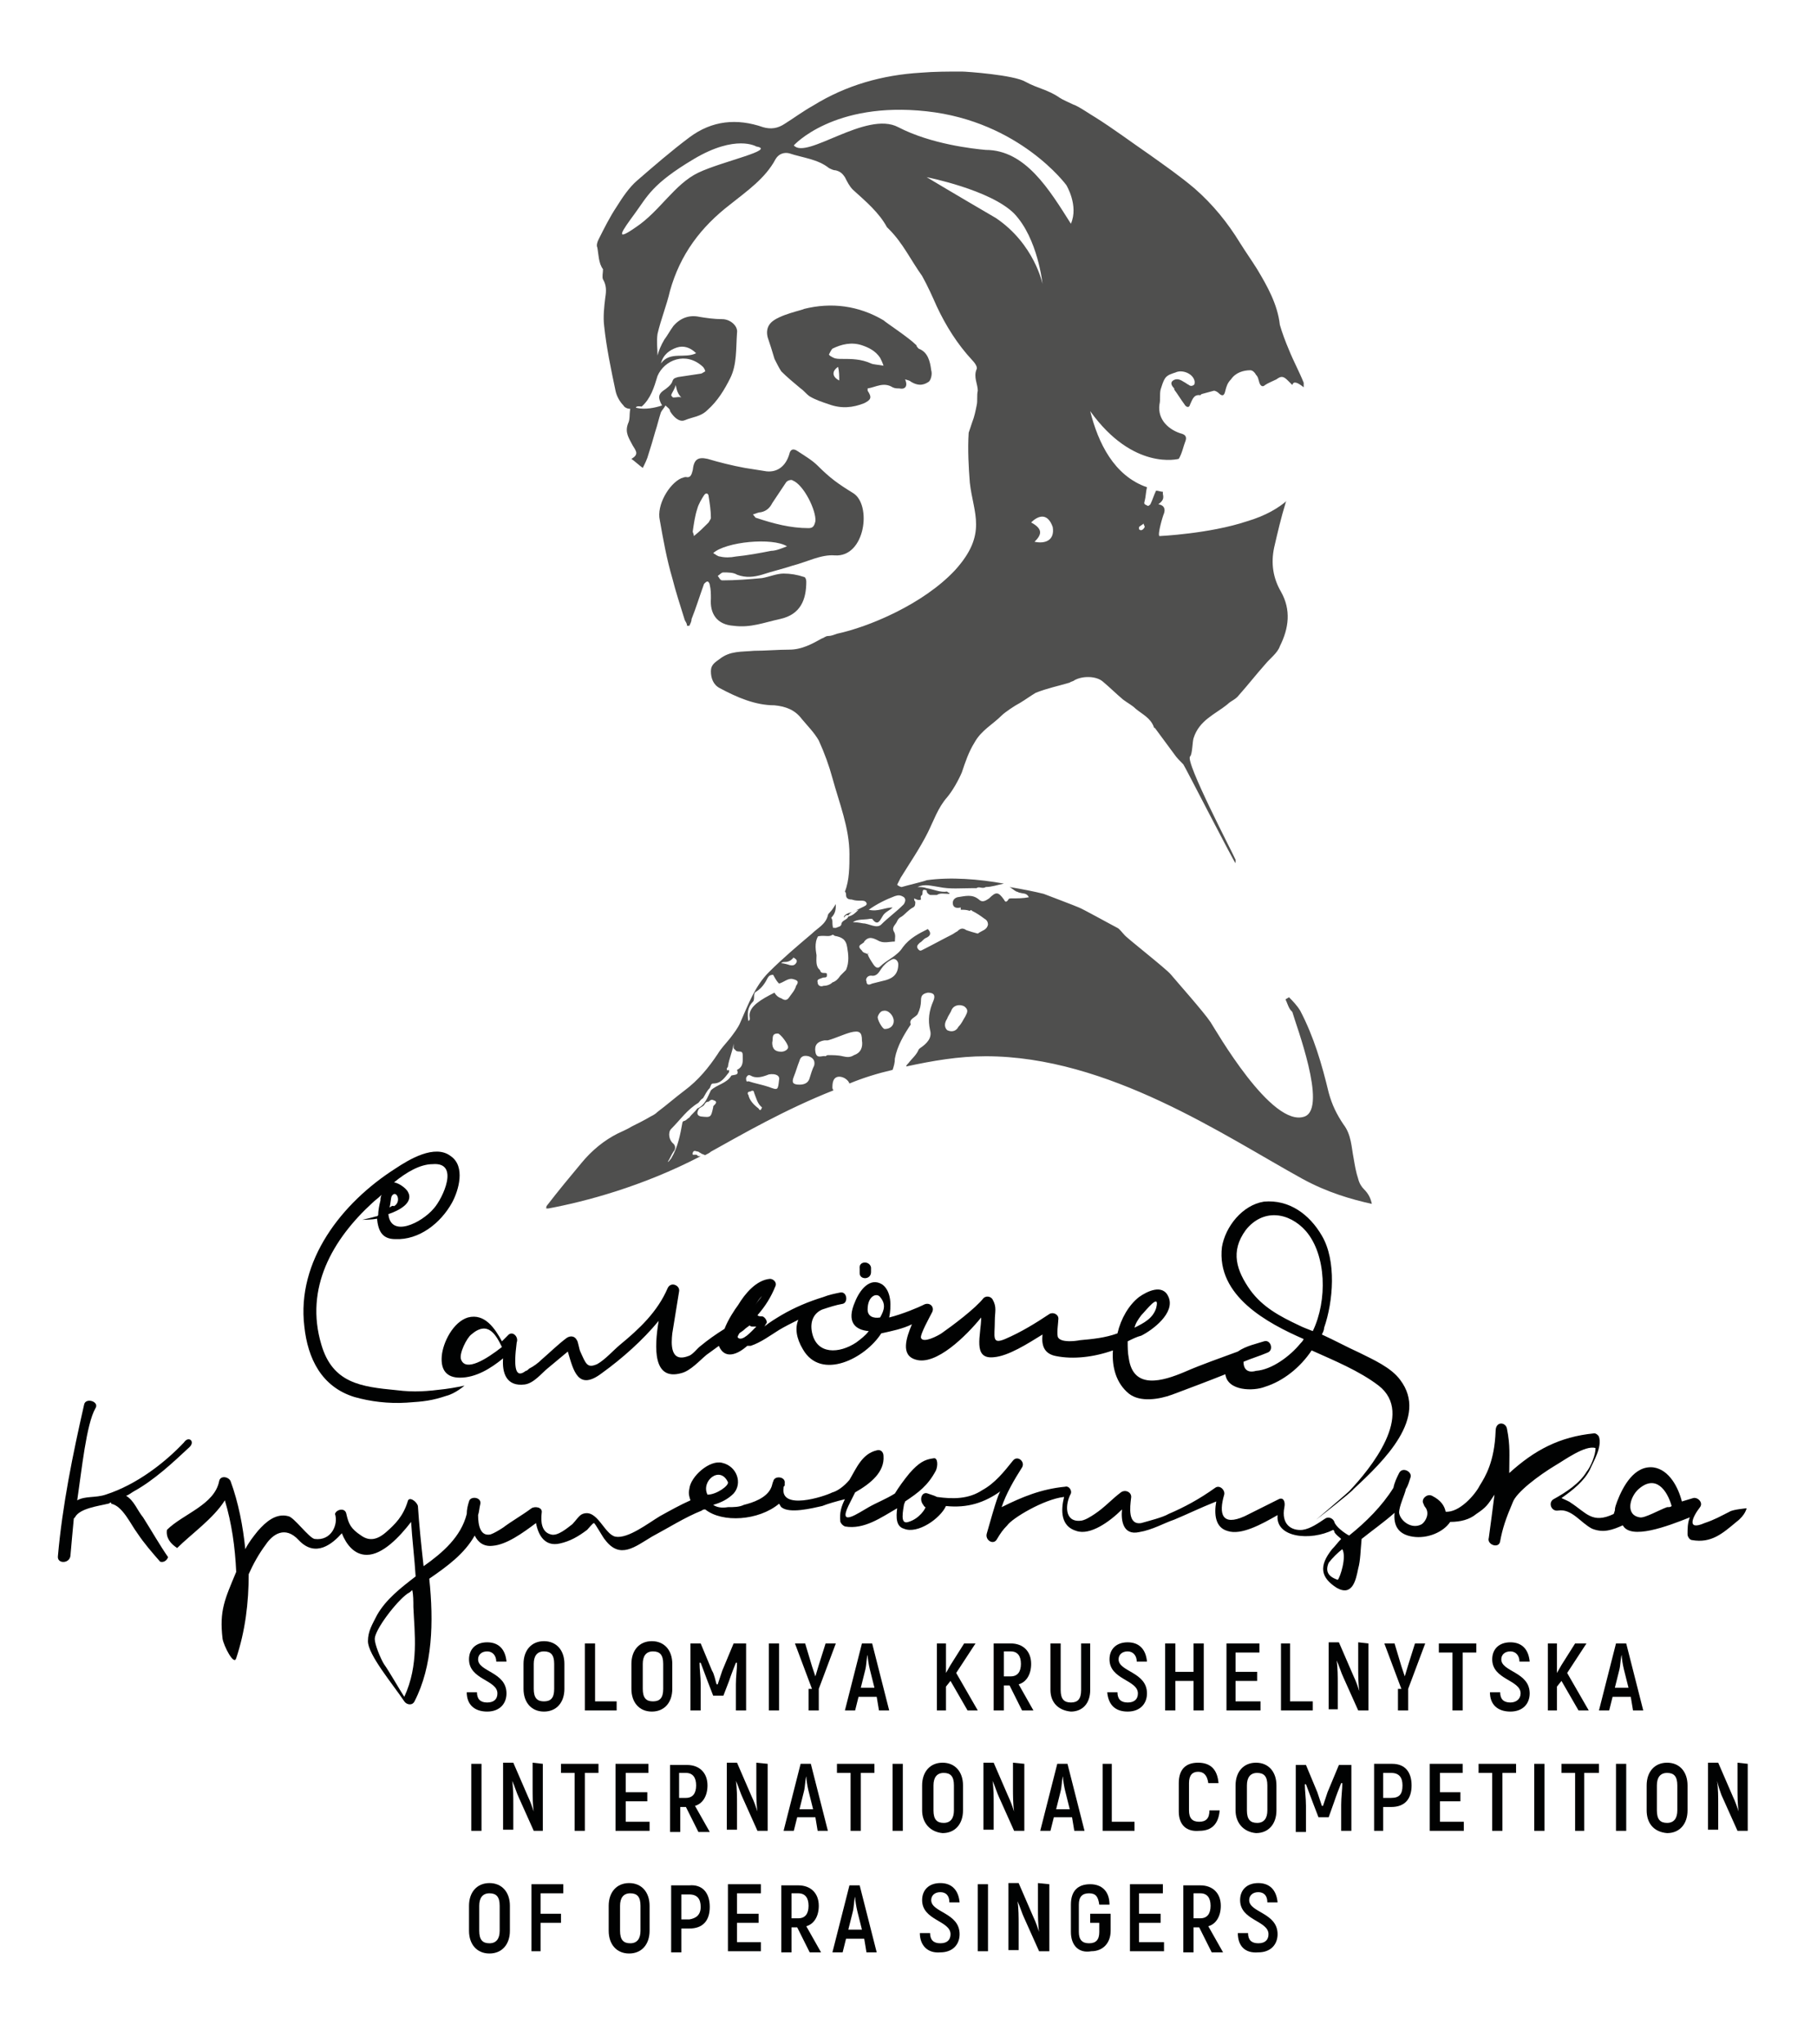 <?xml version="1.0" encoding="utf-8"?>
<!-- Generator: Adobe Illustrator 21.0.0, SVG Export Plug-In . SVG Version: 6.00 Build 0)  -->
<svg version="1.1" id="Слой_1" xmlns="http://www.w3.org/2000/svg" xmlns:xlink="http://www.w3.org/1999/xlink" x="0px" y="0px"
	 viewBox="0 0 160 180" style="enable-background:new 0 0 160 180;" xml:space="preserve">
<style type="text/css">
	.st0{clip-path:url(#SVGID_2_);fill:#010202;}
	.st1{clip-path:url(#SVGID_4_);fill:#010202;}
	.st2{clip-path:url(#SVGID_6_);fill:#010202;}
	.st3{clip-path:url(#SVGID_8_);fill:#010202;}
	.st4{clip-path:url(#SVGID_10_);fill:#010202;}
	.st5{clip-path:url(#SVGID_12_);fill:#010202;}
	.st6{clip-path:url(#SVGID_14_);fill:#010202;}
	.st7{clip-path:url(#SVGID_16_);fill:#010202;}
	.st8{clip-path:url(#SVGID_18_);fill:#010202;}
	.st9{clip-path:url(#SVGID_20_);fill:#010202;}
	.st10{clip-path:url(#SVGID_22_);fill:#010202;}
	.st11{clip-path:url(#SVGID_24_);fill:#010202;}
	.st12{clip-path:url(#SVGID_26_);fill:#010202;}
	.st13{clip-path:url(#SVGID_28_);fill:#010202;}
	.st14{clip-path:url(#SVGID_30_);fill:#010202;}
	.st15{clip-path:url(#SVGID_32_);fill:#010202;}
	.st16{clip-path:url(#SVGID_34_);fill:#010202;}
	.st17{clip-path:url(#SVGID_36_);fill:#010202;}
	.st18{clip-path:url(#SVGID_38_);fill:#010202;}
	.st19{clip-path:url(#SVGID_40_);fill:#010202;}
	.st20{clip-path:url(#SVGID_42_);fill:#010202;}
	.st21{clip-path:url(#SVGID_44_);fill:#010202;}
	.st22{clip-path:url(#SVGID_46_);fill:#010202;}
	.st23{clip-path:url(#SVGID_48_);fill:#010202;}
	.st24{clip-path:url(#SVGID_50_);fill:#010202;}
	.st25{clip-path:url(#SVGID_52_);fill:#010202;}
	.st26{clip-path:url(#SVGID_54_);fill:#010202;}
	.st27{clip-path:url(#SVGID_56_);fill:#010202;}
	.st28{clip-path:url(#SVGID_58_);fill:#010202;}
	.st29{clip-path:url(#SVGID_60_);fill:#010202;}
	.st30{clip-path:url(#SVGID_62_);fill:#010202;}
	.st31{clip-path:url(#SVGID_64_);fill:#010202;}
	.st32{clip-path:url(#SVGID_66_);fill:#010202;}
	.st33{clip-path:url(#SVGID_68_);fill:#010202;}
	.st34{clip-path:url(#SVGID_70_);fill:#010202;}
	.st35{clip-path:url(#SVGID_72_);fill:#010202;}
	.st36{clip-path:url(#SVGID_74_);fill:#010202;}
	.st37{clip-path:url(#SVGID_76_);fill:#010202;}
	.st38{clip-path:url(#SVGID_78_);fill:#010202;}
	.st39{clip-path:url(#SVGID_80_);fill:#010202;}
	.st40{clip-path:url(#SVGID_82_);fill:#010202;}
	.st41{clip-path:url(#SVGID_84_);fill:#010202;}
	.st42{clip-path:url(#SVGID_86_);fill:#010202;}
	.st43{clip-path:url(#SVGID_88_);fill:#010202;}
	.st44{clip-path:url(#SVGID_90_);fill:#010202;}
	.st45{clip-path:url(#SVGID_92_);fill:#010202;}
	.st46{clip-path:url(#SVGID_94_);fill:#010202;}
	.st47{clip-path:url(#SVGID_96_);fill:#010202;}
	.st48{clip-path:url(#SVGID_98_);fill:#010202;}
	.st49{clip-path:url(#SVGID_100_);fill:#010202;}
	.st50{clip-path:url(#SVGID_102_);fill:#010202;}
	.st51{clip-path:url(#SVGID_104_);fill:#010202;}
	.st52{clip-path:url(#SVGID_106_);fill:#010202;}
	.st53{clip-path:url(#SVGID_108_);fill:#010202;}
	.st54{clip-path:url(#SVGID_110_);fill:#010202;}
	.st55{clip-path:url(#SVGID_112_);fill:#010202;}
	.st56{clip-path:url(#SVGID_114_);fill:#010202;}
	.st57{clip-path:url(#SVGID_116_);fill:#010202;}
	.st58{clip-path:url(#SVGID_118_);fill:#010202;}
	.st59{clip-path:url(#SVGID_120_);fill:#010202;}
	.st60{clip-path:url(#SVGID_122_);fill:#010202;}
	.st61{clip-path:url(#SVGID_124_);fill:#010202;}
	.st62{clip-path:url(#SVGID_126_);fill:#010202;}
	.st63{clip-path:url(#SVGID_128_);fill:#010202;}
	.st64{clip-path:url(#SVGID_130_);fill:#4F4F4E;}
	.st65{clip-path:url(#SVGID_132_);fill:#4F4F4E;}
	.st66{clip-path:url(#SVGID_134_);fill:#4F4F4E;}
	.st67{clip-path:url(#SVGID_136_);fill:#4F4F4E;}
	.st68{clip-path:url(#SVGID_138_);fill:#4F4F4E;}
</style>
<g>
	<g>
		<g>
			<defs>
				<rect id="SVGID_1_" x="-140" y="-60" width="453" height="320.3"/>
			</defs>
			<clipPath id="SVGID_2_">
				<use xlink:href="#SVGID_1_"  style="overflow:visible;"/>
			</clipPath>
			<path class="st0" d="M41.1,149H42c0,0.6,0.3,0.9,0.9,0.9s0.9-0.3,0.9-0.8c0-1.2-2.5-1.2-2.5-3c0-0.9,0.6-1.5,1.6-1.5
				c1,0,1.6,0.6,1.7,1.7h-0.9c0-0.5-0.3-0.9-0.8-0.9c-0.5,0-0.8,0.3-0.8,0.7c0,1.1,2.5,1.1,2.5,3c0,0.9-0.6,1.6-1.7,1.6
				C41.8,150.7,41.1,150.1,41.1,149"/>
		</g>
	</g>
	<g>
		<g>
			<defs>
				<rect id="SVGID_3_" x="-140" y="-60" width="453" height="320.3"/>
			</defs>
			<clipPath id="SVGID_4_">
				<use xlink:href="#SVGID_3_"  style="overflow:visible;"/>
			</clipPath>
			<path class="st1" d="M46.1,148.7v-2.2c0-1.2,0.7-2,1.8-2c1.1,0,1.8,0.8,1.8,2v2.2c0,1.2-0.7,2-1.8,2
				C46.8,150.7,46.1,149.9,46.1,148.7 M48.8,148.7v-2.2c0-0.8-0.3-1.1-0.9-1.1c-0.6,0-0.9,0.4-0.9,1.1v2.2c0,0.8,0.3,1.1,0.9,1.1
				C48.5,149.8,48.8,149.5,48.8,148.7"/>
		</g>
	</g>
	<g>
		<g>
			<defs>
				<rect id="SVGID_5_" x="-140" y="-60" width="453" height="320.3"/>
			</defs>
			<clipPath id="SVGID_6_">
				<use xlink:href="#SVGID_5_"  style="overflow:visible;"/>
			</clipPath>
			<polygon class="st2" points="54.3,149.8 54.3,150.6 51.5,150.6 51.5,144.7 52.4,144.7 52.4,149.8 			"/>
		</g>
	</g>
	<g>
		<g>
			<defs>
				<rect id="SVGID_7_" x="-140" y="-60" width="453" height="320.3"/>
			</defs>
			<clipPath id="SVGID_8_">
				<use xlink:href="#SVGID_7_"  style="overflow:visible;"/>
			</clipPath>
			<path class="st3" d="M55.6,148.7v-2.2c0-1.2,0.7-2,1.8-2c1.1,0,1.8,0.8,1.8,2v2.2c0,1.2-0.7,2-1.8,2
				C56.3,150.7,55.6,149.9,55.6,148.7 M58.4,148.7v-2.2c0-0.8-0.3-1.1-0.9-1.1c-0.6,0-0.9,0.4-0.9,1.1v2.2c0,0.8,0.3,1.1,0.9,1.1
				C58.1,149.8,58.4,149.5,58.4,148.7"/>
		</g>
	</g>
	<g>
		<g>
			<defs>
				<rect id="SVGID_9_" x="-140" y="-60" width="453" height="320.3"/>
			</defs>
			<clipPath id="SVGID_10_">
				<use xlink:href="#SVGID_9_"  style="overflow:visible;"/>
			</clipPath>
			<path class="st4" d="M65.7,144.7v5.9h-0.9v-2.3c0-0.7,0.1-1.3,0.1-1.9h-0.1c-0.2,0.5-0.4,1-0.6,1.6l-0.5,1.3h-0.9l-0.5-1.3
				c-0.2-0.5-0.4-1.1-0.6-1.6h-0.1c0,0.6,0.1,1.2,0.1,1.9v2.3h-0.9v-5.9h0.9l1,2.4c0.2,0.3,0.3,0.9,0.4,1.2h0.1
				c0.1-0.3,0.3-0.9,0.4-1.2l1-2.4H65.7z"/>
		</g>
	</g>
	<g>
		<g>
			<defs>
				<rect id="SVGID_11_" x="-140" y="-60" width="453" height="320.3"/>
			</defs>
			<clipPath id="SVGID_12_">
				<use xlink:href="#SVGID_11_"  style="overflow:visible;"/>
			</clipPath>
			<rect x="67.7" y="144.7" class="st5" width="0.9" height="5.9"/>
		</g>
	</g>
	<g>
		<g>
			<defs>
				<rect id="SVGID_13_" x="-140" y="-60" width="453" height="320.3"/>
			</defs>
			<clipPath id="SVGID_14_">
				<use xlink:href="#SVGID_13_"  style="overflow:visible;"/>
			</clipPath>
			<path class="st6" d="M71.5,148.7l-1.5-4h0.9l0.6,2c0.1,0.3,0.2,0.6,0.3,0.9l0,0l0.3-1l0.6-1.9h0.9l-1.5,4v1.9h-0.9v-1.9
				L71.5,148.7L71.5,148.7z"/>
		</g>
	</g>
	<g>
		<g>
			<defs>
				<rect id="SVGID_15_" x="-140" y="-60" width="453" height="320.3"/>
			</defs>
			<clipPath id="SVGID_16_">
				<use xlink:href="#SVGID_15_"  style="overflow:visible;"/>
			</clipPath>
			<path class="st7" d="M77.2,149.4h-1.6l-0.3,1.2h-0.9l1.5-5.9h0.9l1.5,5.9h-0.9L77.2,149.4z M77,148.6l-0.4-1.6
				c-0.1-0.4-0.2-1-0.2-1.3l0,0c-0.1,0.3-0.1,0.9-0.2,1.3l-0.4,1.6H77z"/>
		</g>
	</g>
	<g>
		<g>
			<defs>
				<rect id="SVGID_17_" x="-140" y="-60" width="453" height="320.3"/>
			</defs>
			<clipPath id="SVGID_18_">
				<use xlink:href="#SVGID_17_"  style="overflow:visible;"/>
			</clipPath>
			<polygon class="st8" points="83.7,148 83.3,148.5 83.3,150.6 82.5,150.6 82.5,144.7 83.3,144.7 83.3,147.3 83.7,146.6 
				84.9,144.7 85.9,144.7 84.2,147.3 86.1,150.6 85.2,150.6 			"/>
		</g>
	</g>
	<g>
		<g>
			<defs>
				<rect id="SVGID_19_" x="-140" y="-60" width="453" height="320.3"/>
			</defs>
			<clipPath id="SVGID_20_">
				<use xlink:href="#SVGID_19_"  style="overflow:visible;"/>
			</clipPath>
			<path class="st9" d="M88.9,148.4h-0.5v2.2h-0.9v-5.9H89c1.1,0,1.8,0.7,1.8,1.8c0,0.9-0.4,1.6-1.1,1.8l1.3,2.3h-1L88.9,148.4z
				 M88.4,147.6H89c0.6,0,0.9-0.4,0.9-1.1c0-0.7-0.3-1.1-0.9-1.1h-0.6V147.6z"/>
		</g>
	</g>
	<g>
		<g>
			<defs>
				<rect id="SVGID_21_" x="-140" y="-60" width="453" height="320.3"/>
			</defs>
			<clipPath id="SVGID_22_">
				<use xlink:href="#SVGID_21_"  style="overflow:visible;"/>
			</clipPath>
			<path class="st10" d="M92.5,148.8v-4.1h0.9v4.1c0,0.8,0.3,1.1,0.9,1.1s0.9-0.3,0.9-1.1v-4.1H96v4.1c0,1.2-0.7,1.9-1.7,1.9
				C93.2,150.6,92.5,149.9,92.5,148.8"/>
		</g>
	</g>
	<g>
		<g>
			<defs>
				<rect id="SVGID_23_" x="-140" y="-60" width="453" height="320.3"/>
			</defs>
			<clipPath id="SVGID_24_">
				<use xlink:href="#SVGID_23_"  style="overflow:visible;"/>
			</clipPath>
			<path class="st11" d="M97.5,149h0.9c0,0.6,0.3,0.9,0.9,0.9s0.9-0.3,0.9-0.8c0-1.2-2.5-1.2-2.5-3c0-0.9,0.6-1.5,1.6-1.5
				c1,0,1.6,0.6,1.7,1.7h-0.9c0-0.5-0.3-0.9-0.8-0.9c-0.5,0-0.8,0.3-0.8,0.7c0,1.1,2.5,1.1,2.5,3c0,0.9-0.6,1.6-1.7,1.6
				C98.2,150.7,97.6,150.1,97.5,149"/>
		</g>
	</g>
	<g>
		<g>
			<defs>
				<rect id="SVGID_25_" x="-140" y="-60" width="453" height="320.3"/>
			</defs>
			<clipPath id="SVGID_26_">
				<use xlink:href="#SVGID_25_"  style="overflow:visible;"/>
			</clipPath>
			<polygon class="st12" points="106,144.7 106,150.6 105.1,150.6 105.1,148 103.5,148 103.5,150.6 102.6,150.6 102.6,144.7 
				103.5,144.7 103.5,147.2 105.1,147.2 105.1,144.7 			"/>
		</g>
	</g>
	<g>
		<g>
			<defs>
				<rect id="SVGID_27_" x="-140" y="-60" width="453" height="320.3"/>
			</defs>
			<clipPath id="SVGID_28_">
				<use xlink:href="#SVGID_27_"  style="overflow:visible;"/>
			</clipPath>
			<polygon class="st13" points="111,149.8 111,150.6 108,150.6 108,144.7 110.9,144.7 110.9,145.5 108.8,145.5 108.8,147.2 
				110.7,147.2 110.7,148 108.8,148 108.8,149.8 			"/>
		</g>
	</g>
	<g>
		<g>
			<defs>
				<rect id="SVGID_29_" x="-140" y="-60" width="453" height="320.3"/>
			</defs>
			<clipPath id="SVGID_30_">
				<use xlink:href="#SVGID_29_"  style="overflow:visible;"/>
			</clipPath>
			<polygon class="st14" points="115.6,149.8 115.6,150.6 112.8,150.6 112.8,144.7 113.6,144.7 113.6,149.8 			"/>
		</g>
	</g>
	<g>
		<g>
			<defs>
				<rect id="SVGID_31_" x="-140" y="-60" width="453" height="320.3"/>
			</defs>
			<clipPath id="SVGID_32_">
				<use xlink:href="#SVGID_31_"  style="overflow:visible;"/>
			</clipPath>
			<path class="st15" d="M120.5,144.7v5.9h-0.9l-1.3-2.9c-0.2-0.4-0.4-1.1-0.6-1.5l0,0c0.1,0.6,0.1,1.5,0.1,2v2.3H117v-5.9h0.9
				l1.3,3c0.2,0.4,0.4,1,0.5,1.3l0,0c-0.1-0.6-0.1-1.5-0.1-2v-2.3L120.5,144.7L120.5,144.7z"/>
		</g>
	</g>
	<g>
		<g>
			<defs>
				<rect id="SVGID_33_" x="-140" y="-60" width="453" height="320.3"/>
			</defs>
			<clipPath id="SVGID_34_">
				<use xlink:href="#SVGID_33_"  style="overflow:visible;"/>
			</clipPath>
			<path class="st16" d="M123.4,148.7l-1.5-4h0.9l0.6,2c0.1,0.3,0.2,0.6,0.3,0.9l0,0l0.3-1l0.6-1.9h0.9l-1.5,4v1.9h-0.9v-1.9
				L123.4,148.7L123.4,148.7z"/>
		</g>
	</g>
	<g>
		<g>
			<defs>
				<rect id="SVGID_35_" x="-140" y="-60" width="453" height="320.3"/>
			</defs>
			<clipPath id="SVGID_36_">
				<use xlink:href="#SVGID_35_"  style="overflow:visible;"/>
			</clipPath>
			<polygon class="st17" points="130,145.5 128.8,145.5 128.8,150.6 127.9,150.6 127.9,145.5 126.7,145.5 126.7,144.7 130,144.7 			
				"/>
		</g>
	</g>
	<g>
		<g>
			<defs>
				<rect id="SVGID_37_" x="-140" y="-60" width="453" height="320.3"/>
			</defs>
			<clipPath id="SVGID_38_">
				<use xlink:href="#SVGID_37_"  style="overflow:visible;"/>
			</clipPath>
			<path class="st18" d="M131.2,149h0.9c0,0.6,0.3,0.9,0.9,0.9c0.5,0,0.9-0.3,0.9-0.8c0-1.2-2.5-1.2-2.5-3c0-0.9,0.6-1.5,1.6-1.5
				c1,0,1.6,0.6,1.7,1.7h-0.9c0-0.5-0.3-0.9-0.8-0.9c-0.5,0-0.8,0.3-0.8,0.7c0,1.1,2.5,1.1,2.5,3c0,0.9-0.6,1.6-1.7,1.6
				C131.9,150.7,131.2,150.1,131.2,149"/>
		</g>
	</g>
	<g>
		<g>
			<defs>
				<rect id="SVGID_39_" x="-140" y="-60" width="453" height="320.3"/>
			</defs>
			<clipPath id="SVGID_40_">
				<use xlink:href="#SVGID_39_"  style="overflow:visible;"/>
			</clipPath>
			<polygon class="st19" points="137.5,148 137.1,148.5 137.1,150.6 136.3,150.6 136.3,144.7 137.1,144.7 137.1,147.3 137.5,146.6 
				138.7,144.7 139.7,144.7 138,147.3 139.9,150.6 139,150.6 			"/>
		</g>
	</g>
	<g>
		<g>
			<defs>
				<rect id="SVGID_41_" x="-140" y="-60" width="453" height="320.3"/>
			</defs>
			<clipPath id="SVGID_42_">
				<use xlink:href="#SVGID_41_"  style="overflow:visible;"/>
			</clipPath>
			<path class="st20" d="M143.6,149.4H142l-0.3,1.2h-0.9l1.5-5.9h0.9l1.5,5.9h-0.9L143.6,149.4z M143.4,148.6L143,147
				c-0.1-0.4-0.2-1-0.2-1.3l0,0c-0.1,0.3-0.1,0.9-0.2,1.3l-0.4,1.6H143.4z"/>
		</g>
	</g>
	<g>
		<g>
			<defs>
				<rect id="SVGID_43_" x="-140" y="-60" width="453" height="320.3"/>
			</defs>
			<clipPath id="SVGID_44_">
				<use xlink:href="#SVGID_43_"  style="overflow:visible;"/>
			</clipPath>
			<rect x="41.5" y="155.3" class="st21" width="0.9" height="5.9"/>
		</g>
	</g>
	<g>
		<g>
			<defs>
				<rect id="SVGID_45_" x="-140" y="-60" width="453" height="320.3"/>
			</defs>
			<clipPath id="SVGID_46_">
				<use xlink:href="#SVGID_45_"  style="overflow:visible;"/>
			</clipPath>
			<path class="st22" d="M47.8,155.3v5.9H47l-1.3-2.9c-0.2-0.4-0.4-1.1-0.6-1.5l0,0c0.1,0.6,0.1,1.5,0.1,2v2.3h-0.9v-5.9h0.9l1.3,3
				c0.2,0.4,0.4,1,0.5,1.3l0,0c-0.1-0.6-0.1-1.5-0.1-2v-2.3L47.8,155.3L47.8,155.3z"/>
		</g>
	</g>
	<g>
		<g>
			<defs>
				<rect id="SVGID_47_" x="-140" y="-60" width="453" height="320.3"/>
			</defs>
			<clipPath id="SVGID_48_">
				<use xlink:href="#SVGID_47_"  style="overflow:visible;"/>
			</clipPath>
			<polygon class="st23" points="52.7,156.1 51.5,156.1 51.5,161.2 50.6,161.2 50.6,156.1 49.4,156.1 49.4,155.3 52.7,155.3 			"/>
		</g>
	</g>
	<g>
		<g>
			<defs>
				<rect id="SVGID_49_" x="-140" y="-60" width="453" height="320.3"/>
			</defs>
			<clipPath id="SVGID_50_">
				<use xlink:href="#SVGID_49_"  style="overflow:visible;"/>
			</clipPath>
			<polygon class="st24" points="57.2,160.4 57.2,161.2 54.2,161.2 54.2,155.3 57.1,155.3 57.1,156.1 55.1,156.1 55.1,157.8 
				57,157.8 57,158.6 55.1,158.6 55.1,160.4 			"/>
		</g>
	</g>
	<g>
		<g>
			<defs>
				<rect id="SVGID_51_" x="-140" y="-60" width="453" height="320.3"/>
			</defs>
			<clipPath id="SVGID_52_">
				<use xlink:href="#SVGID_51_"  style="overflow:visible;"/>
			</clipPath>
			<path class="st25" d="M60.4,159.1h-0.5v2.2H59v-5.9h1.5c1.1,0,1.8,0.7,1.8,1.8c0,0.9-0.4,1.6-1.1,1.8l1.3,2.3h-1L60.4,159.1z
				 M59.8,158.3h0.6c0.6,0,0.9-0.4,0.9-1.1c0-0.7-0.3-1.1-0.9-1.1h-0.6V158.3z"/>
		</g>
	</g>
	<g>
		<g>
			<defs>
				<rect id="SVGID_53_" x="-140" y="-60" width="453" height="320.3"/>
			</defs>
			<clipPath id="SVGID_54_">
				<use xlink:href="#SVGID_53_"  style="overflow:visible;"/>
			</clipPath>
			<path class="st26" d="M67.6,155.3v5.9h-0.9l-1.3-2.9c-0.2-0.4-0.4-1.1-0.6-1.5l0,0c0.1,0.6,0.1,1.5,0.1,2v2.3h-0.9v-5.9h0.9
				l1.3,3c0.2,0.4,0.4,1,0.5,1.3l0,0c-0.1-0.6-0.1-1.5-0.1-2v-2.3L67.6,155.3L67.6,155.3z"/>
		</g>
	</g>
	<g>
		<g>
			<defs>
				<rect id="SVGID_55_" x="-140" y="-60" width="453" height="320.3"/>
			</defs>
			<clipPath id="SVGID_56_">
				<use xlink:href="#SVGID_55_"  style="overflow:visible;"/>
			</clipPath>
			<path class="st27" d="M71.8,160h-1.6l-0.3,1.2H69l1.5-5.9h0.9l1.5,5.9h-0.9L71.8,160z M71.6,159.3l-0.4-1.6
				c-0.1-0.4-0.2-1-0.2-1.3l0,0c-0.1,0.3-0.1,0.9-0.2,1.3l-0.4,1.6H71.6z"/>
		</g>
	</g>
	<g>
		<g>
			<defs>
				<rect id="SVGID_57_" x="-140" y="-60" width="453" height="320.3"/>
			</defs>
			<clipPath id="SVGID_58_">
				<use xlink:href="#SVGID_57_"  style="overflow:visible;"/>
			</clipPath>
			<polygon class="st28" points="77,156.1 75.8,156.1 75.8,161.2 74.9,161.2 74.9,156.1 73.7,156.1 73.7,155.3 77,155.3 			"/>
		</g>
	</g>
	<g>
		<g>
			<defs>
				<rect id="SVGID_59_" x="-140" y="-60" width="453" height="320.3"/>
			</defs>
			<clipPath id="SVGID_60_">
				<use xlink:href="#SVGID_59_"  style="overflow:visible;"/>
			</clipPath>
			<rect x="78.6" y="155.3" class="st29" width="0.9" height="5.9"/>
		</g>
	</g>
	<g>
		<g>
			<defs>
				<rect id="SVGID_61_" x="-140" y="-60" width="453" height="320.3"/>
			</defs>
			<clipPath id="SVGID_62_">
				<use xlink:href="#SVGID_61_"  style="overflow:visible;"/>
			</clipPath>
			<path class="st30" d="M81.2,159.4v-2.2c0-1.2,0.7-2,1.8-2c1.1,0,1.8,0.8,1.8,2v2.2c0,1.2-0.7,2-1.8,2
				C81.9,161.3,81.2,160.5,81.2,159.4 M84,159.4v-2.2c0-0.8-0.3-1.1-0.9-1.1c-0.6,0-0.9,0.4-0.9,1.1v2.2c0,0.8,0.3,1.1,0.9,1.1
				C83.7,160.5,84,160.1,84,159.4"/>
		</g>
	</g>
	<g>
		<g>
			<defs>
				<rect id="SVGID_63_" x="-140" y="-60" width="453" height="320.3"/>
			</defs>
			<clipPath id="SVGID_64_">
				<use xlink:href="#SVGID_63_"  style="overflow:visible;"/>
			</clipPath>
			<path class="st31" d="M90.2,155.3v5.9h-0.9l-1.3-2.9c-0.2-0.4-0.4-1.1-0.6-1.5l0,0c0.1,0.6,0.1,1.5,0.1,2v2.3h-0.9v-5.9h0.9
				l1.3,3c0.2,0.4,0.4,1,0.5,1.3l0,0c-0.1-0.6-0.1-1.5-0.1-2v-2.3L90.2,155.3L90.2,155.3z"/>
		</g>
	</g>
	<g>
		<g>
			<defs>
				<rect id="SVGID_65_" x="-140" y="-60" width="453" height="320.3"/>
			</defs>
			<clipPath id="SVGID_66_">
				<use xlink:href="#SVGID_65_"  style="overflow:visible;"/>
			</clipPath>
			<path class="st32" d="M94.4,160h-1.6l-0.3,1.2h-0.9l1.5-5.9h0.9l1.5,5.9h-0.9L94.4,160z M94.2,159.3l-0.4-1.6
				c-0.1-0.4-0.2-1-0.2-1.3l0,0c-0.1,0.3-0.1,0.9-0.2,1.3l-0.4,1.6H94.2z"/>
		</g>
	</g>
	<g>
		<g>
			<defs>
				<rect id="SVGID_67_" x="-140" y="-60" width="453" height="320.3"/>
			</defs>
			<clipPath id="SVGID_68_">
				<use xlink:href="#SVGID_67_"  style="overflow:visible;"/>
			</clipPath>
			<polygon class="st33" points="99.9,160.4 99.9,161.2 97.1,161.2 97.1,155.3 97.9,155.3 97.9,160.4 			"/>
		</g>
	</g>
	<g>
		<g>
			<defs>
				<rect id="SVGID_69_" x="-140" y="-60" width="453" height="320.3"/>
			</defs>
			<clipPath id="SVGID_70_">
				<use xlink:href="#SVGID_69_"  style="overflow:visible;"/>
			</clipPath>
			<path class="st34" d="M103.8,159.5V157c0-1.2,0.6-1.8,1.7-1.8c1.1,0,1.7,0.6,1.8,1.8h-0.9c-0.1-0.7-0.4-1-0.9-1
				c-0.5,0-0.8,0.3-0.8,1v2.4c0,0.7,0.3,1,0.9,1c0.6,0,0.9-0.3,0.9-1h0.9c-0.1,1.2-0.7,1.8-1.8,1.8
				C104.5,161.3,103.8,160.7,103.8,159.5"/>
		</g>
	</g>
	<g>
		<g>
			<defs>
				<rect id="SVGID_71_" x="-140" y="-60" width="453" height="320.3"/>
			</defs>
			<clipPath id="SVGID_72_">
				<use xlink:href="#SVGID_71_"  style="overflow:visible;"/>
			</clipPath>
			<path class="st35" d="M108.8,159.4v-2.2c0-1.2,0.7-2,1.8-2s1.8,0.8,1.8,2v2.2c0,1.2-0.7,2-1.8,2
				C109.5,161.3,108.8,160.5,108.8,159.4 M111.6,159.4v-2.2c0-0.8-0.3-1.1-0.9-1.1s-0.9,0.4-0.9,1.1v2.2c0,0.8,0.3,1.1,0.9,1.1
				C111.3,160.5,111.6,160.1,111.6,159.4"/>
		</g>
	</g>
	<g>
		<g>
			<defs>
				<rect id="SVGID_73_" x="-140" y="-60" width="453" height="320.3"/>
			</defs>
			<clipPath id="SVGID_74_">
				<use xlink:href="#SVGID_73_"  style="overflow:visible;"/>
			</clipPath>
			<path class="st36" d="M119,155.3v5.9h-0.9v-2.3c0-0.7,0.1-1.3,0.1-1.9h-0.1c-0.2,0.5-0.4,1-0.6,1.6L117,160h-0.9l-0.5-1.3
				c-0.2-0.5-0.4-1.1-0.6-1.6h-0.1c0,0.6,0.1,1.2,0.1,1.9v2.3h-0.9v-5.9h0.9l1,2.4c0.1,0.3,0.3,0.9,0.4,1.2h0.1
				c0.1-0.3,0.3-0.9,0.4-1.2l1-2.4H119z"/>
		</g>
	</g>
	<g>
		<g>
			<defs>
				<rect id="SVGID_75_" x="-140" y="-60" width="453" height="320.3"/>
			</defs>
			<clipPath id="SVGID_76_">
				<use xlink:href="#SVGID_75_"  style="overflow:visible;"/>
			</clipPath>
			<path class="st37" d="M124.3,157.2c0,1.2-0.6,1.9-1.8,1.9h-0.7v2.1H121v-5.9h1.6C123.7,155.3,124.3,156,124.3,157.2 M123.5,157.2
				c0-0.7-0.3-1.1-1-1.1h-0.7v2.2h0.7C123.2,158.3,123.5,158,123.5,157.2"/>
		</g>
	</g>
	<g>
		<g>
			<defs>
				<rect id="SVGID_77_" x="-140" y="-60" width="453" height="320.3"/>
			</defs>
			<clipPath id="SVGID_78_">
				<use xlink:href="#SVGID_77_"  style="overflow:visible;"/>
			</clipPath>
			<polygon class="st38" points="128.9,160.4 128.9,161.2 125.9,161.2 125.9,155.3 128.8,155.3 128.8,156.1 126.8,156.1 
				126.8,157.8 128.6,157.8 128.6,158.6 126.8,158.6 126.8,160.4 			"/>
		</g>
	</g>
	<g>
		<g>
			<defs>
				<rect id="SVGID_79_" x="-140" y="-60" width="453" height="320.3"/>
			</defs>
			<clipPath id="SVGID_80_">
				<use xlink:href="#SVGID_79_"  style="overflow:visible;"/>
			</clipPath>
			<polygon class="st39" points="133.5,156.1 132.3,156.1 132.3,161.2 131.4,161.2 131.4,156.1 130.2,156.1 130.2,155.3 
				133.5,155.3 			"/>
		</g>
	</g>
	<g>
		<g>
			<defs>
				<rect id="SVGID_81_" x="-140" y="-60" width="453" height="320.3"/>
			</defs>
			<clipPath id="SVGID_82_">
				<use xlink:href="#SVGID_81_"  style="overflow:visible;"/>
			</clipPath>
			<rect x="135.1" y="155.3" class="st40" width="0.9" height="5.9"/>
		</g>
	</g>
	<g>
		<g>
			<defs>
				<rect id="SVGID_83_" x="-140" y="-60" width="453" height="320.3"/>
			</defs>
			<clipPath id="SVGID_84_">
				<use xlink:href="#SVGID_83_"  style="overflow:visible;"/>
			</clipPath>
			<polygon class="st41" points="140.8,156.1 139.5,156.1 139.5,161.2 138.7,161.2 138.7,156.1 137.5,156.1 137.5,155.3 
				140.8,155.3 			"/>
		</g>
	</g>
	<g>
		<g>
			<defs>
				<rect id="SVGID_85_" x="-140" y="-60" width="453" height="320.3"/>
			</defs>
			<clipPath id="SVGID_86_">
				<use xlink:href="#SVGID_85_"  style="overflow:visible;"/>
			</clipPath>
			<rect x="142.3" y="155.3" class="st42" width="0.9" height="5.9"/>
		</g>
	</g>
	<g>
		<g>
			<defs>
				<rect id="SVGID_87_" x="-140" y="-60" width="453" height="320.3"/>
			</defs>
			<clipPath id="SVGID_88_">
				<use xlink:href="#SVGID_87_"  style="overflow:visible;"/>
			</clipPath>
			<path class="st43" d="M145,159.4v-2.2c0-1.2,0.7-2,1.8-2c1.1,0,1.8,0.8,1.8,2v2.2c0,1.2-0.7,2-1.8,2
				C145.6,161.3,145,160.5,145,159.4 M147.7,159.4v-2.2c0-0.8-0.3-1.1-0.9-1.1c-0.6,0-0.9,0.4-0.9,1.1v2.2c0,0.8,0.3,1.1,0.9,1.1
				C147.4,160.5,147.7,160.1,147.7,159.4"/>
		</g>
	</g>
	<g>
		<g>
			<defs>
				<rect id="SVGID_89_" x="-140" y="-60" width="453" height="320.3"/>
			</defs>
			<clipPath id="SVGID_90_">
				<use xlink:href="#SVGID_89_"  style="overflow:visible;"/>
			</clipPath>
			<path class="st44" d="M153.9,155.3v5.9h-0.9l-1.3-2.9c-0.2-0.4-0.4-1.1-0.5-1.5l0,0c0.1,0.6,0.1,1.5,0.1,2v2.3h-0.9v-5.9h0.9
				l1.3,3c0.2,0.4,0.4,1,0.5,1.3l0,0c-0.1-0.6-0.1-1.5-0.1-2v-2.3L153.9,155.3L153.9,155.3z"/>
		</g>
	</g>
	<g>
		<g>
			<defs>
				<rect id="SVGID_91_" x="-140" y="-60" width="453" height="320.3"/>
			</defs>
			<clipPath id="SVGID_92_">
				<use xlink:href="#SVGID_91_"  style="overflow:visible;"/>
			</clipPath>
			<path class="st45" d="M41.3,170v-2.2c0-1.2,0.7-2,1.8-2c1.1,0,1.8,0.8,1.8,2v2.2c0,1.2-0.7,2-1.8,2C42,172,41.3,171.2,41.3,170
				 M44,170v-2.2c0-0.8-0.3-1.1-0.9-1.1c-0.6,0-0.9,0.4-0.9,1.1v2.2c0,0.8,0.3,1.1,0.9,1.1C43.7,171.1,44,170.7,44,170"/>
		</g>
	</g>
	<g>
		<g>
			<defs>
				<rect id="SVGID_93_" x="-140" y="-60" width="453" height="320.3"/>
			</defs>
			<clipPath id="SVGID_94_">
				<use xlink:href="#SVGID_93_"  style="overflow:visible;"/>
			</clipPath>
			<polygon class="st46" points="47.6,166.7 47.6,168.5 49.4,168.5 49.4,169.3 47.6,169.3 47.6,171.8 46.8,171.8 46.8,165.9 
				49.6,165.9 49.6,166.7 			"/>
		</g>
	</g>
	<g>
		<g>
			<defs>
				<rect id="SVGID_95_" x="-140" y="-60" width="453" height="320.3"/>
			</defs>
			<clipPath id="SVGID_96_">
				<use xlink:href="#SVGID_95_"  style="overflow:visible;"/>
			</clipPath>
			<path class="st47" d="M53.6,170v-2.2c0-1.2,0.7-2,1.8-2c1.1,0,1.8,0.8,1.8,2v2.2c0,1.2-0.7,2-1.8,2C54.3,172,53.6,171.2,53.6,170
				 M56.4,170v-2.2c0-0.8-0.3-1.1-0.9-1.1c-0.6,0-0.9,0.4-0.9,1.1v2.2c0,0.8,0.3,1.1,0.9,1.1C56.1,171.1,56.4,170.7,56.4,170"/>
		</g>
	</g>
	<g>
		<g>
			<defs>
				<rect id="SVGID_97_" x="-140" y="-60" width="453" height="320.3"/>
			</defs>
			<clipPath id="SVGID_98_">
				<use xlink:href="#SVGID_97_"  style="overflow:visible;"/>
			</clipPath>
			<path class="st48" d="M62.5,167.9c0,1.2-0.6,1.9-1.8,1.9H60v2.1h-0.9V166h1.6C61.8,165.9,62.5,166.6,62.5,167.9 M61.7,167.9
				c0-0.7-0.3-1.1-1-1.1H60v2.2h0.7C61.3,168.9,61.7,168.6,61.7,167.9"/>
		</g>
	</g>
	<g>
		<g>
			<defs>
				<rect id="SVGID_99_" x="-140" y="-60" width="453" height="320.3"/>
			</defs>
			<clipPath id="SVGID_100_">
				<use xlink:href="#SVGID_99_"  style="overflow:visible;"/>
			</clipPath>
			<polygon class="st49" points="67,171 67,171.8 64.1,171.8 64.1,165.9 67,165.9 67,166.7 64.9,166.7 64.9,168.5 66.8,168.5 
				66.8,169.3 64.9,169.3 64.9,171 			"/>
		</g>
	</g>
	<g>
		<g>
			<defs>
				<rect id="SVGID_101_" x="-140" y="-60" width="453" height="320.3"/>
			</defs>
			<clipPath id="SVGID_102_">
				<use xlink:href="#SVGID_101_"  style="overflow:visible;"/>
			</clipPath>
			<path class="st50" d="M70.2,169.7h-0.5v2.2h-0.9v-5.9h1.5c1.1,0,1.8,0.7,1.8,1.8c0,0.9-0.4,1.6-1.1,1.8l1.3,2.3h-1L70.2,169.7z
				 M69.7,168.9h0.6c0.6,0,0.9-0.4,0.9-1.1c0-0.7-0.3-1.1-0.9-1.1h-0.6V168.9z"/>
		</g>
	</g>
	<g>
		<g>
			<defs>
				<rect id="SVGID_103_" x="-140" y="-60" width="453" height="320.3"/>
			</defs>
			<clipPath id="SVGID_104_">
				<use xlink:href="#SVGID_103_"  style="overflow:visible;"/>
			</clipPath>
			<path class="st51" d="M76.1,170.7h-1.6l-0.3,1.2h-0.9l1.5-5.9h0.9l1.5,5.9h-0.9L76.1,170.7z M75.9,169.9l-0.4-1.6
				c-0.1-0.4-0.2-1-0.2-1.3l0,0c-0.1,0.3-0.1,0.9-0.2,1.3l-0.4,1.6H75.9z"/>
		</g>
	</g>
	<g>
		<g>
			<defs>
				<rect id="SVGID_105_" x="-140" y="-60" width="453" height="320.3"/>
			</defs>
			<clipPath id="SVGID_106_">
				<use xlink:href="#SVGID_105_"  style="overflow:visible;"/>
			</clipPath>
			<path class="st52" d="M81,170.2h0.9c0,0.6,0.3,0.9,0.9,0.9c0.6,0,0.9-0.3,0.9-0.8c0-1.2-2.5-1.2-2.5-3c0-0.9,0.6-1.5,1.6-1.5
				c1,0,1.6,0.6,1.7,1.7h-0.9c0-0.6-0.3-0.9-0.8-0.9c-0.5,0-0.8,0.3-0.8,0.7c0,1.1,2.5,1.1,2.5,3c0,0.9-0.6,1.6-1.7,1.6
				C81.7,172,81,171.3,81,170.2"/>
		</g>
	</g>
	<g>
		<g>
			<defs>
				<rect id="SVGID_107_" x="-140" y="-60" width="453" height="320.3"/>
			</defs>
			<clipPath id="SVGID_108_">
				<use xlink:href="#SVGID_107_"  style="overflow:visible;"/>
			</clipPath>
			<rect x="86.1" y="165.9" class="st53" width="0.9" height="5.9"/>
		</g>
	</g>
	<g>
		<g>
			<defs>
				<rect id="SVGID_109_" x="-140" y="-60" width="453" height="320.3"/>
			</defs>
			<clipPath id="SVGID_110_">
				<use xlink:href="#SVGID_109_"  style="overflow:visible;"/>
			</clipPath>
			<path class="st54" d="M92.4,165.9v5.9h-0.9l-1.3-2.9c-0.2-0.4-0.4-1.1-0.6-1.5l0,0c0.1,0.6,0.1,1.5,0.1,2v2.3h-0.9v-5.9h0.9
				l1.3,3c0.2,0.4,0.4,1,0.5,1.3l0,0c-0.1-0.6-0.1-1.5-0.1-2v-2.3L92.4,165.9L92.4,165.9z"/>
		</g>
	</g>
	<g>
		<g>
			<defs>
				<rect id="SVGID_111_" x="-140" y="-60" width="453" height="320.3"/>
			</defs>
			<clipPath id="SVGID_112_">
				<use xlink:href="#SVGID_111_"  style="overflow:visible;"/>
			</clipPath>
			<path class="st55" d="M94.3,170.1v-2.4c0-1.2,0.6-1.8,1.7-1.8c1,0,1.7,0.6,1.7,1.8h-0.9c-0.1-0.7-0.3-1-0.9-1s-0.9,0.3-0.9,1v2.4
				c0,0.7,0.3,1,0.9,1c0.6,0,0.9-0.3,0.9-1v-0.8H96v-0.8h1.8v1.5c0,1.1-0.7,1.8-1.7,1.8C95,172,94.3,171.3,94.3,170.1"/>
		</g>
	</g>
	<g>
		<g>
			<defs>
				<rect id="SVGID_113_" x="-140" y="-60" width="453" height="320.3"/>
			</defs>
			<clipPath id="SVGID_114_">
				<use xlink:href="#SVGID_113_"  style="overflow:visible;"/>
			</clipPath>
			<polygon class="st56" points="102.5,171 102.5,171.8 99.5,171.8 99.5,165.9 102.4,165.9 102.4,166.7 100.3,166.7 100.3,168.5 
				102.2,168.5 102.2,169.3 100.3,169.3 100.3,171 			"/>
		</g>
	</g>
	<g>
		<g>
			<defs>
				<rect id="SVGID_115_" x="-140" y="-60" width="453" height="320.3"/>
			</defs>
			<clipPath id="SVGID_116_">
				<use xlink:href="#SVGID_115_"  style="overflow:visible;"/>
			</clipPath>
			<path class="st57" d="M105.6,169.7h-0.5v2.2h-0.9v-5.9h1.5c1.1,0,1.8,0.7,1.8,1.8c0,0.9-0.4,1.6-1.1,1.8l1.3,2.3h-1L105.6,169.7z
				 M105.1,168.9h0.6c0.6,0,0.9-0.4,0.9-1.1c0-0.7-0.3-1.1-0.9-1.1h-0.6V168.9z"/>
		</g>
	</g>
	<g>
		<g>
			<defs>
				<rect id="SVGID_117_" x="-140" y="-60" width="453" height="320.3"/>
			</defs>
			<clipPath id="SVGID_118_">
				<use xlink:href="#SVGID_117_"  style="overflow:visible;"/>
			</clipPath>
			<path class="st58" d="M109,170.2h0.9c0,0.6,0.3,0.9,0.9,0.9s0.9-0.3,0.9-0.8c0-1.2-2.5-1.2-2.5-3c0-0.9,0.6-1.5,1.6-1.5
				c1,0,1.6,0.6,1.7,1.7h-0.9c0-0.6-0.3-0.9-0.8-0.9c-0.5,0-0.8,0.3-0.8,0.7c0,1.1,2.5,1.1,2.5,3c0,0.9-0.6,1.6-1.7,1.6
				C109.6,172,109,171.3,109,170.2"/>
		</g>
	</g>
	<g>
		<g>
			<defs>
				<rect id="SVGID_119_" x="-140" y="-60" width="453" height="320.3"/>
			</defs>
			<clipPath id="SVGID_120_">
				<use xlink:href="#SVGID_119_"  style="overflow:visible;"/>
			</clipPath>
			<path class="st59" d="M34.9,122.4c-3.1-0.3-5.6-0.6-6.6-4c-1.5-5,1-9.3,4.5-12.5c0.2-0.2,0.5-0.4,0.8-0.7
				c-0.1,0.2-0.1,0.4-0.1,0.5c-0.1,0.4-0.2,0.9-0.2,1.3c-0.1,0.1-0.1,0.1-0.2,0.1c-0.3,0.1-1.2,0.3-1.2,0.3s0.8,0,1.3-0.1
				c0.1,1,0.4,1.8,1.6,1.8c2.1,0.1,4-1.4,5-3.2c0.6-1.1,1.2-3.2-0.1-4.1c-1.4-1.1-3.7,0.3-4.9,1.1c-4.7,3-8.7,8.1-8,13.9
				c0.3,2.8,1.5,5.3,4.4,6.2c1.4,0.4,3,0.6,4.6,0.5s2.3-0.2,3.5-0.6c0.8-0.2,1.6-0.9,1.6-0.9s-0.9,0.2-1.7,0.3
				C37.6,122.5,36.5,122.6,34.9,122.4 M34.3,106.3c0.1-0.3,0.1-0.8,0.2-1c0.4-0.6,0.9,0.5,0.2,0.9C34.5,106.1,34.4,106.3,34.3,106.3
				C34.3,106.3,34.3,106.3,34.3,106.3 M38.1,102.5c2.4-0.2,0.9,3,0.1,3.9c-1.1,1.3-3.8,2.6-4,0.5c0.9-0.3,2.3-1,1.7-2
				c-0.2-0.3-0.7-0.7-1.2-0.8C35.8,103.2,37,102.5,38.1,102.5"/>
		</g>
	</g>
	<g>
		<g>
			<defs>
				<rect id="SVGID_121_" x="-140" y="-60" width="453" height="320.3"/>
			</defs>
			<clipPath id="SVGID_122_">
				<use xlink:href="#SVGID_121_"  style="overflow:visible;"/>
			</clipPath>
			<path class="st60" d="M123.3,121.5c-0.8-1.1-2.4-1.8-3.6-2.4c-1.1-0.5-2.2-1.1-3.3-1.6c0.1-0.2,0.2-0.4,0.2-0.6
				c0.8-2.3,1.1-5.9-0.2-8.1c-1.1-1.9-2.9-3.2-5.1-3c-1.9,0.3-3.4,2.2-3.7,4c-0.5,4.3,4,6.7,7.2,8.1c-0.1,0.2-0.2,0.3-0.3,0.4
				c-0.9,1.1-2.5,2.3-3.9,2.4c-0.7,0.2-1.1-0.1-1.1-0.8c0.7-0.3,1.4-0.5,2.1-0.8c0.6-0.2,0.3-1.2-0.3-1c-0.6,0.2-1.6,0.4-2.3,0.9
				c-1.6,0.6-3.1,1.1-4.7,1.8c-1.9,0.8-4.5,1.6-4.9-1.2c-0.1-0.5-0.1-1-0.1-1.5c0.4-0.2,0.8-0.4,1.2-0.5c1-0.5,3-2,2.4-3.4
				c-0.5-1.2-1.9-0.5-2.6,0c-0.9,0.7-1.6,1.9-1.9,3.2c-1.1,0.4-2.2,0.5-3.3,0.6c-0.5,0.1-1.6,0.2-1.9-0.2c-0.2-0.2,0-1.4,0-1.7
				c0-0.4-0.5-0.6-0.8-0.4c-1.2,0.8-2.5,1.6-3.9,2.2c-1.2,0.5-0.9-0.2-0.9-1.6c0-0.8,0.2-1.2-0.2-1.9c-0.2-0.3-0.6-0.3-0.8-0.1
				c-0.7,0.9-2.7,2.4-3.7,3.1c-0.3,0.2-1.6,0.9-1.8,0.4c-0.1-0.3,0.8-1.9,1-2.3c0.2-0.5-0.3-0.9-0.8-0.6c-0.4,0.2-1.8,0.8-3,1.1
				c0.2-1,0.2-2.3-0.6-2.9c-1.1-0.7-2,0.5-2.4,1.5c-0.8,1.8,0,2.5,1.2,2.6c-0.3,0.4-0.7,0.7-1.1,1c-1.5,1-3.5,1.1-3.9-0.9
				c-0.2-1,0.2-1.7,0.9-2c0.6-0.2,1.2-0.4,1.8-0.5c0.5-0.1,0.4-1.1-0.2-1c-0.5,0.1-1,0.2-1.5,0.4c-1.3,0.4-2.5,0.9-3.7,1.6
				c-0.5,0.3-1,0.6-1.5,1c0.1-0.1,0.1-0.2,0.2-0.3c0.1-0.2-0.2-0.6-0.4-0.6c-0.2,0-0.3,0-0.4-0.1c0.7-0.8,1.2-1.6,1.6-2.6
				c0.1-0.3-0.2-0.6-0.5-0.6c-1.2,0.1-2.2,1.3-2.8,2.3c-0.3,0.4-0.9,1.3-1.2,2.1c-0.8,0.5-1.5,1-2.1,1.5c-0.3,0.2-0.7,0.8-1.1,0.9
				c-1.6,0.6-1.5-1.1-1.4-2c0.2-1.2,0.4-2.5,0.6-3.7c0.1-0.5-0.7-0.9-1-0.3c-0.9,2.1-2.5,3.6-4.2,5c-0.6,0.5-1.3,1.3-2,1.7
				c-0.9,0.4-1,0-1.5-1.1c-0.1-0.2-0.2-0.9-0.3-1c-0.2-0.4-0.6-0.4-0.9-0.2c-0.8,0.6-1.5,1.3-2.2,1.9c-0.3,0.3-0.7,0.6-1.1,0.8
				c-0.1,0.1-0.2,0.2-0.3,0.2c-0.9,0.7-1.1-0.2-0.8-2.5c0.2-0.5-0.4-1.1-0.8-0.6c-0.1,0.1-0.3,0.3-0.5,0.5c-0.6-1.1-1.5-2.5-3-2.1
				c-1.3,0.4-2.2,2.2-2.3,3.4c-0.1,1.2,0.4,1.9,1.6,1.9c1.4,0,2.7-0.8,3.8-1.7c-0.1,1.3,0.3,2.5,1.9,2.3c0.8-0.1,1.5-1,2-1.4
				c0.6-0.5,1.2-1,1.8-1.5c0.5,1.7,0.9,3.5,3,1.9c1.8-1.3,3.6-2.9,5-4.6c-0.4,2.4-0.5,5.3,2,4.6c0.8-0.2,1.6-1.1,2.2-1.6
				c0.4-0.3,0.7-0.5,1.1-0.8l0,0c0.5,1.2,1.6,0.8,2.5,0c0.1,0,0.2,0,0.3,0c0.9-0.3,1.7-0.9,2.5-1.4c0.5-0.3,1.1-0.6,1.7-0.9
				c-0.3,0.7-0.2,1.6,0.4,2.6c1.6,2.8,5.5,0.8,6.9-1.4c0.9-0.2,1.9-0.4,2.7-0.8c-0.5,1.2-1,2.7,0.3,3.1c1.8,0.6,4.5-2.1,5.8-3.7
				c0,1.5-0.8,3.7,1.1,3.5c1.3-0.1,3-1.2,4.3-2c-0.1,0.9,0.1,1.7,1.2,1.9c1.5,0.3,3.3,0.1,5-0.5c-0.1,1.5,0.3,2.9,1.4,3.8
				c1,0.8,2.7,0.5,3.8,0.1c1.6-0.6,3.2-1.2,4.7-1.8c0.2,1.5,2.5,1.5,3.5,1.1c1.6-0.5,3.1-1.7,4.1-3.2c2,0.9,4.2,1.8,5.9,3.1
				c3.2,2.5-0.7,7.3-2.6,9.3c-0.2,0.2-2.9,2.5-2.9,2.5s3.1-2.4,3.3-2.7C121.9,128.6,125.8,124.8,123.3,121.5 M40.6,119.7
				c-0.2-0.5,0.5-1.9,0.9-2.2c1.5-1.3,2.2,0.1,2.7,1.1C42.8,119.7,41,120.8,40.6,119.7 M67.1,114.1c-0.2,0.3-0.4,0.5-0.6,0.8
				C66.7,114.6,66.9,114.3,67.1,114.1 M65,117.8c-0.1-0.1,0-0.2,0.1-0.4c0.1-0.1,0.3-0.2,0.4-0.3c0.2-0.2,0.4-0.3,0.5-0.4
				c0.1,0.1,0.2,0.1,0.3,0.1h0.3C66.1,117.3,65.4,118.1,65,117.8 M76.4,115.3c0-1.2,0.8-1.5,1.1-1.1c0.5,0.6,0.4,1.1,0,1.8
				C76.9,116.1,76.4,115.9,76.4,115.3 M100.5,115.8c0.4-0.4,1.7-2.1,1.3-0.6c-0.3,0.9-1.1,1.3-1.9,1.7
				C100,116.5,100.2,116.2,100.5,115.8 M114.4,116.7c-1.7-0.8-3.2-1.6-4.3-3.1c-1.2-1.7-1.8-3.4-0.4-5.3c1.5-1.9,3.8-1.6,5.3,0.1
				c1.8,2.1,1.9,6.1,0.6,8.8C115.1,117,114.8,116.9,114.4,116.7"/>
		</g>
	</g>
	<g>
		<g>
			<defs>
				<rect id="SVGID_123_" x="-140" y="-60" width="453" height="320.3"/>
			</defs>
			<clipPath id="SVGID_124_">
				<use xlink:href="#SVGID_123_"  style="overflow:visible;"/>
			</clipPath>
			<path class="st61" d="M76.7,112c0-0.2,0-0.3,0-0.4c-0.1-0.6-1.1-0.6-1,0.1c0,0.2,0,0.3,0,0.4C75.7,112.7,76.7,112.7,76.7,112"/>
		</g>
	</g>
	<g>
		<g>
			<defs>
				<rect id="SVGID_125_" x="-140" y="-60" width="453" height="320.3"/>
			</defs>
			<clipPath id="SVGID_126_">
				<use xlink:href="#SVGID_125_"  style="overflow:visible;"/>
			</clipPath>
			<path class="st62" d="M12.6,133.6c-0.5-0.6-0.8-1.5-1.5-1.9c0.3-0.1,0.5-0.3,0.7-0.4c1.8-1,3.4-2.5,4.9-3.9
				c0.5-0.5-0.1-1-0.5-0.4c-1.6,1.7-4.1,3.7-6.9,4.6c-0.9,0.3-1.8,0.1-2.5,0.5c0.4-2.7,0.8-6.7,1.6-8.1c0.4-0.6-0.9-1-1-0.3
				c-1,4.4-1.9,8.8-2.3,13.3c-0.1,0.7,1,0.7,1.1,0c0.1-1.1,0.2-2.3,0.3-3.3c0.1-0.1,0.1-0.1,0.1-0.1c0.4-0.8,2.1-1,2.9-1.2
				c0.1,0,0.2-0.1,0.2-0.1c0.1,0,0.1,0,0.1,0.1c1,0.2,1.7,1.8,2.3,2.6c0.6,0.9,1.3,1.7,2,2.5c0.3,0.1,0.6-0.1,0.7-0.4
				C14.1,136.1,13.3,134.7,12.6,133.6"/>
		</g>
	</g>
	<g>
		<g>
			<defs>
				<rect id="SVGID_127_" x="-140" y="-60" width="453" height="320.3"/>
			</defs>
			<clipPath id="SVGID_128_">
				<use xlink:href="#SVGID_127_"  style="overflow:visible;"/>
			</clipPath>
			<path class="st63" d="M152.3,133.1c-0.8,0.4-1.3,0.7-2.2,1c-1.6,0.7-1.1-0.5-0.4-1.4c0.3-0.4-0.2-0.9-0.6-0.8
				c-0.3,0.1-0.7,0.2-1,0.3c-0.3-1.2-1.1-2.8-2.5-3c-1.7-0.2-2.7,1.7-3.2,3c-0.1,0.3-0.2,0.5-0.2,0.8l-0.1,0.3
				c-1.9,0.9-2.4-0.1-3.8-1c-0.1-0.1-0.6-0.3-0.8-0.4c1-0.7,2-1.5,2.5-2.5c0.3-0.7,1.1-2,0.8-2.9c-0.1-0.2-0.3-0.3-0.4-0.3
				c-3.1,0.3-5.3,1.5-7.5,3.5c0-1.6,0.1-2.4-0.2-3.9c-0.1-0.6-1-0.7-1,0.2c-0.1,2.7-0.9,4-1.4,4.8c-0.4,0.8-1.8,2.4-3,2.3
				c-0.1-0.5-0.4-1-1.2-1.4c-0.4-0.2-0.9,0.2-0.8,0.6c0.1,0.2,0.1,0.3,0.2,0.4c0.4,0.5,0.1,1.2-0.3,1.5c-0.9,0.5-1.9-0.3-2-1
				c0-0.6,0.5-1.6,0.6-2.1c0.2-0.3,0.3-0.7,0.4-1c0.2-0.5-0.7-1-1-0.4c-0.2,0.4-0.4,0.8-0.5,1.3c-1,1.6-2.4,3-3.9,4.2
				c-0.4-0.2-1.2-0.8-1.3-1.2c-0.1-0.3-0.5-0.5-0.8-0.3c-0.6,0.4-1.3,0.9-2,1c-1,0.1-1.9-0.5-1.6-2c0.1-0.5-0.1-0.9-0.5-0.7
				c-1,0.5-2,1-3,1.5c-2,0.9-2.3-0.2-1.8-1.9c0.1-0.4-0.4-0.9-0.8-0.6c-1.4,1-2.7,1.7-4.1,2.3c-0.5,0.3-1.7,0.6-2.4,0.8
				c-1.2,0.2-1-1.4-0.9-2.2c0.1-0.5-0.5-0.8-0.9-0.5c-0.8,0.6-1.4,1.3-2.3,1.9c-0.3,0.2-0.9,0.6-1.3,0.6c-1.4,0.1-1.3-1.5-0.8-2.4
				c0.1-0.3-0.2-0.7-0.5-0.6c-2.1,0.2-3.8,0.9-5.6,1.8c0.4-1.2,1.1-2.4,1.8-3.5c0.3-0.5-0.4-1.1-0.8-0.6c-0.8,1-1.6,2-2.7,2.6
				c-1.2,0.8-2.6,0.8-4,0.6c-0.2-0.1-0.2-0.1-0.8-0.3c-0.5-0.2-0.8,0.5-0.4,1c0,0,0.1,0.2,0.2,0.2c0,0.1-0.5,1-1.5,1.3
				c-0.6,0.2-0.6-0.4-0.4-1.5c0-0.1,0.1-0.2,0.1-0.3c1.2-0.8,2-1.4,2.7-2.7c0.2-0.4,0.2-1.2-0.2-1.1c-0.8,0.1-1.3,0.4-2.1,1.3
				c-0.5,0.6-1,1.3-1.3,1.8c-0.8,0.5-1.6,0.8-2.3,1.2c-0.9,0.5-2.7,1.8-1.8-0.1c0.1-0.2,0.5-1,0.6-1.2c1.4-0.8,2.6-1.8,2.5-3.2
				c0-0.4-0.3-0.6-0.6-0.5c-1.3,0.3-1.8,1.6-2.4,2.6c-0.5,0.6-1.1,1-1.5,1.1c-0.8,0.4-4.6,1.6-4.3-0.4l0,0c0-0.1,0-0.1,0.1-0.2l0,0
				c0-0.1,0-0.1,0-0.2c0.1-0.6-0.9-0.7-1-0.2c-0.1,0.2-0.1,0.4-0.2,0.6c-0.4,0.9-1.6,1.3-2.4,1.5c-0.4,0.2-0.9,0.2-1.4,0.2
				c-0.6,0.1-1,0-1.3-0.2c0.7-0.2,1.3-0.5,1.8-1c0.8-0.9,0.3-2.4-1-2.7c-1.1-0.3-2.8,1.2-2.9,2.3c-0.1,0.4,0,0.7,0.1,1
				c-0.9,0.4-1.8,0.9-2.7,1.4c-1,0.6-2.8,2-3.9,1.8c-1-0.2-1.6-2.5-2.9-2c-0.3,0.1-0.6,0.6-0.9,0.9c-0.4,0.3-1.3,1.1-1.9,0.9
				c-0.8-0.2-0.9-1.1-0.8-1.9c0.1-0.5-0.6-0.6-0.9-0.4c-0.8,0.6-1.7,1.1-2.5,1.7c-0.3,0.2-0.8,0.5-1.1,0.6c-0.9,0.2-1.1-0.8-1.1-1.7
				c0.1-0.3,0.1-0.6,0.2-1c0.1-0.6-0.9-0.7-1-0.2c-0.1,0.3-0.2,0.7-0.2,1.1c-0.5,2-2.1,3.4-3.8,4.6c-0.2-1.8-0.4-3.7-0.5-5.3
				c-0.1-0.4-0.8-0.9-0.9-0.4c-0.4,1.3-1.1,2-1.9,2.7c-0.8,0.7-1.5,0.8-2.2,0.3c-0.9-0.6-1.1-1-1.3-1.9c-0.1-0.6-0.9-0.4-1,0
				c0.3,0.9-0.3,2.4-1.8,2.2c-0.5-0.1-1.8-1.9-2.3-2c-1.1-0.3-2,0.5-2.7,1.3c-0.4,0.5-0.8,1-1.1,1.6c-0.2-2-0.6-4.1-1.3-6
				c-0.2-0.4-0.9-0.5-1,0c-0.4,2.1-3.2,2.9-4.6,4.3c-0.1,0.7,0.3,1.2,0.9,1.6c1.2-1.2,3.2-2.6,4.2-4.2c0.6,2,0.9,4.1,1,6.3
				c-1,2.4-1.5,3.4-1.2,5.9c0.1,0.6,1,2.4,1.2,1.7c0.8-2.4,1.1-4.9,1.1-7.4c0.4-0.9,0.9-1.8,1.5-2.6c0.6-0.9,1.7-1.7,2.9-0.4
				c1.5,1.6,3,0.3,3.8-0.6c0.4,1,1.1,1.9,2.2,1.9c1.4,0,2.9-1.6,3.9-2.9c0.1,1.6,0.3,3.2,0.4,4.8c-1.3,1-2.6,2-3.4,3.4
				c-0.4,0.8-0.8,1.4-0.8,2.3c0,1.2,2.2,3.8,3.2,5.3c0.2,0.3,0.7,0.4,0.9,0c1.6-3.1,1.7-7,1.3-10.8c1.6-1.1,3.1-2.2,4-3.8
				c0.3,0.6,0.8,1,1.6,0.9c1.2-0.1,2.6-1.1,3.8-2c0.2,1.1,0.8,2.1,2.1,1.8c0.9-0.2,1.6-0.6,2.4-1.2c0.1-0.1,0.5-0.6,0.6-0.6
				s0.8,1.3,1,1.5c1.3,1.7,2.6,0.6,4.1-0.3c1.5-0.8,2.9-1.7,4.4-2.3c0.1-0.1,0.2-0.1,0.3-0.1c1.5,1.2,4.7,1,6.5-0.5
				c0.1,0.1,0.1,0.2,0.2,0.3c0.7,0.6,2.7,0.1,3.6-0.1c0.5-0.2,1.2-0.4,2-0.6c-0.3,0.6-0.5,1.2-0.4,2c0.1,0.2,0.2,0.3,0.4,0.4
				c1.7,0.3,3.2-0.8,4.6-1.6l0,0c-0.1,0.8-0.1,1.6,0.6,1.8c1.2,0.5,3.2-0.9,3.7-2c1.9,0.2,3.4-0.3,4.8-1.3c-0.1,0.1-0.1,0.2-0.2,0.4
				c-0.4,1.1-0.7,2.3-1,3.3c-0.2,0.6,0.6,1.1,0.9,0.5c0.3-0.5,0.5-0.8,0.9-1.2c0.4-0.6,3.2-2.3,5-2.5c-0.3,1.2-0.3,2.6,1.1,3
				c1.2,0.4,2.9-0.8,4-1.9c-0.1,1,0.1,2.3,1.5,2c1.2-0.2,2.2-0.8,3.1-1.1c1.2-0.5,2.2-1,3.7-1.6c-0.2,1.1-0.1,2.3,1,2.6
				c1.2,0.4,3-0.6,4.4-1.4c-0.2,2,2.9,2.3,4.9,1.3c0.1,0.1,0.1,0.1,0.1,0.2c0.2,0.3,0.4,0.4,0.6,0.6c-0.3,0.3-0.5,0.6-0.8,0.9
				c-1.2,1.5-1,2.5,0.4,3.4c1.4,0.8,1.7-0.7,1.9-1.7c0.2-0.7,0.2-1.6,0.3-2.6l0,0c1-0.8,2-1.5,2.9-2.3c-0.1,1.1,0.3,1.9,1.6,2.1
				c1.3,0.2,2.7-0.4,3.3-1.3c0.9,0,1.7-0.2,2.3-0.7c0.9-0.6,1-0.8,1.6-1.7c-0.2,1.5-0.3,2.4-0.5,3.8c-0.2,0.6,0.9,1,1,0.3
				c0.2-1.1,0.5-2,1.1-3.4c0.3-0.9,2.3-2.4,3.8-3.3c0.7-0.4,2.6-1.8,3.5-1.5c0,0.6-0.4,1.6-0.8,2.1c-0.6,1-1.8,1.8-2.9,2.4
				c-0.5,0.3-0.2,1.1,0.4,1c1.2-0.2,2,1.1,3,1.6c1,0.4,1.8,0.1,2.7-0.3c0.7,1.3,3.9,0.1,5.9-0.7c-0.2,0.5-0.2,1-0.2,1.5
				c0,0.2,0.2,0.5,0.4,0.5c1.7,0.3,2.7-0.6,3.9-1.6c0.8-0.6,0.9-1.2,0.9-1.2S152.6,132.9,152.3,133.1 M36.4,141.5
				c0.1,2.3,0.5,5.1-0.8,7.9c-0.4-0.6-1.3-2.2-1.8-2.9c-0.3-0.5-0.8-1.7-0.8-2.2c0-0.8,1.9-3.3,2.9-4c0.2-0.1,0.3-0.2,0.4-0.3
				C36.4,140.4,36.4,141,36.4,141.5 M64.1,130.5c0.1,0.3-1,1.1-1.8,1.1C61.7,130.4,63.4,129,64.1,130.5 M117.8,139.1
				c-0.9-0.3-1.1-0.8-0.8-1.5c0.3-0.4,0.8-0.9,1.2-1.2C118.6,137.1,118,138.9,117.8,139.1 M144.4,133.6c-1.3-0.2-0.9-1.8-0.1-2.5
				c1.5-1.3,2.5,0.1,2.9,1.5c-0.1,0.1-0.2,0.1-0.4,0.1C146.2,132.9,144.8,133.7,144.4,133.6"/>
		</g>
	</g>
	<g>
		<g>
			<defs>
				<rect id="SVGID_129_" x="-140" y="-60" width="453" height="320.3"/>
			</defs>
			<clipPath id="SVGID_130_">
				<use xlink:href="#SVGID_129_"  style="overflow:visible;"/>
			</clipPath>
			<path class="st64" d="M81.8,33.6c0.2-0.2,0.3-0.7,0.2-1c-0.1-0.8-0.3-1.6-1.1-1.9c-0.1-0.1-0.2-0.2-0.2-0.3
				c-0.7-0.7-2.7-2-2.9-2.2c-2.2-1.3-4.6-1.6-7-1c-0.1,0.1-2.2,0.5-2.9,1.2c-0.4,0.4-0.4,0.9-0.3,1.3c0.2,0.6,0.4,1.2,0.6,1.9
				c0.2,0.4,0.4,0.8,0.6,1.1c0.5,0.5,1.1,1,1.7,1.5c0.3,0.2,0.5,0.5,0.8,0.7c0.5,0.3,1.1,0.5,1.7,0.7c1.1,0.4,2.1,0.3,3.1-0.1
				c0.6-0.3,0.7-0.5,0.3-1.1c0,0,0-0.1,0-0.2c0.7-0.1,1.4-0.6,2.2-0.1c0.2,0.1,0.4,0.1,0.6,0.1c0.4,0.1,0.8-0.1,0.5-0.8
				c0.3,0.1,0.4,0.1,0.5,0.2C81,34.1,81.5,33.8,81.8,33.6 M73.8,32.3c0.1,0.4,0.1,0.8,0.1,1.2C73.3,33.2,73.2,32.7,73.8,32.3
				 M76.7,32c-0.9-0.4-1.7-0.4-2.6-0.4c-0.2,0-0.5,0-0.7-0.1c-0.2-0.1-0.4-0.2-0.4-0.3c0.1-0.2,0.2-0.4,0.3-0.5
				c0.8-0.4,1.7-0.6,2.6-0.3c0.6,0.2,1.2,0.5,1.6,1.1c0.1,0.2,0.2,0.4,0.3,0.7C77.3,32.1,76.9,32.1,76.7,32"/>
		</g>
	</g>
	<g>
		<g>
			<defs>
				<rect id="SVGID_131_" x="-140" y="-60" width="453" height="320.3"/>
			</defs>
			<clipPath id="SVGID_132_">
				<use xlink:href="#SVGID_131_"  style="overflow:visible;"/>
			</clipPath>
			<path class="st65" d="M75.1,43.4c-1.3-0.8-2-1.3-3.1-2.4c-0.5-0.5-1.2-0.9-1.8-1.3c-0.3-0.2-0.6-0.2-0.7,0.3c-0.3,1-1,1.6-2,1.5
				c-0.6-0.1-1.3-0.2-1.9-0.3c-1.1-0.2-2.3-0.5-3.3-0.8c-0.9-0.2-1.2,0.1-1.3,1c-0.1,0.4-0.2,0.7-0.6,0.6c-0.2,0-0.3,0.1-0.4,0.1
				c-1.1,0.5-2.2,2.4-1.9,3.7c0.3,1.7,0.6,3.4,1.1,5.1c0.3,1.2,0.7,2.4,1.1,3.7c0.1,0.2,0.2,0.3,0.2,0.5c0.1,0,0.1,0,0.2,0
				c0.1-0.2,0.2-0.4,0.2-0.6c0.4-1,0.7-2,1.1-3.1c0.1-0.1,0.2-0.2,0.3-0.2c0.1,0,0.2,0.2,0.2,0.3c0.1,0.4,0.1,0.8,0.1,1.2
				c-0.1,1.3,0.5,2.3,2,2.4c1.5,0.2,2.7-0.3,4.1-0.6c1.8-0.4,2.3-1.7,2.3-3.3c0-0.2-0.1-0.4-0.2-0.4c-0.6-0.2-1.2-0.3-1.8-0.3
				c-0.6,0-1.3,0.3-1.9,0.4c-1.1,0.1-2.3,0.2-3.5,0.2c-0.2,0-0.3-0.3-0.4-0.4c0.2-0.1,0.3-0.3,0.5-0.3c0.4,0,0.9,0,1.2,0.2
				c0.8,0.3,1.5,0.2,2.2,0c0.9-0.3,1.8-0.5,2.7-0.8c1.2-0.3,2.5-1,3.7-0.9C76.2,49.1,76.8,44.4,75.1,43.4 M62.4,46
				c-0.4,0.4-0.8,0.8-1.3,1.2c0-0.2-0.1-0.3-0.1-0.4c0.1-0.7,0.2-1.4,0.4-2c0.1-0.4,0.4-0.9,0.6-1.2c0.2-0.3,0.4-0.1,0.4,0.1
				c0.1,0.6,0.2,1.3,0.2,1.9C62.6,45.7,62.5,45.8,62.4,46 M67.9,48.5c-1,0.2-2.1,0.4-3.1,0.5c-0.5,0.1-1,0.1-1.4,0
				c-0.2,0-0.4-0.2-0.6-0.3c1.1-1,5.2-1.4,6.5-0.6C68.8,48.3,68.3,48.5,67.9,48.5 M71.8,45.9c-0.1,0.4-0.2,0.6-0.6,0.6
				c-1.6,0-3.1-0.4-4.6-0.9c-0.1,0-0.1-0.1-0.3-0.3c0.3-0.1,0.5-0.2,0.7-0.2c0.5-0.1,0.8-0.4,1-0.8c0.4-0.6,0.8-1.2,1.2-1.8
				c0.1-0.2,0.5-0.3,0.6-0.2C70.8,42.7,71.9,45,71.8,45.9"/>
		</g>
	</g>
	<g>
		<g>
			<defs>
				<rect id="SVGID_133_" x="-140" y="-60" width="453" height="320.3"/>
			</defs>
			<clipPath id="SVGID_134_">
				<use xlink:href="#SVGID_133_"  style="overflow:visible;"/>
			</clipPath>
			<polyline class="st66" points="83,80.7 83,80.7 83,80.7 83,80.7 			"/>
		</g>
	</g>
	<g>
		<g>
			<defs>
				<rect id="SVGID_135_" x="-140" y="-60" width="453" height="320.3"/>
			</defs>
			<clipPath id="SVGID_136_">
				<use xlink:href="#SVGID_135_"  style="overflow:visible;"/>
			</clipPath>
			<path class="st67" d="M120.9,106.5L120.9,106.5"/>
		</g>
	</g>
	<g>
		<g>
			<defs>
				<rect id="SVGID_137_" x="-140" y="-60" width="453" height="320.3"/>
			</defs>
			<clipPath id="SVGID_138_">
				<use xlink:href="#SVGID_137_"  style="overflow:visible;"/>
			</clipPath>
			<path class="st68" d="M61.4,101.7L61.4,101.7c-0.2-0.1-0.5,0.1-0.4-0.2c0.1-0.3,0.3-0.1,0.5-0.1c0.1,0.1,0.2,0.1,0.3,0.2
				c0.1,0,0.2,0.1,0.3,0.1c0.2-0.1,0.4-0.2,0.5-0.3c2.7-1.5,6.5-3.7,10.8-5.4c-0.1-0.1-0.1-0.2-0.1-0.3c0-0.6,0.2-0.9,0.6-0.9
				c0.4,0,0.8,0.3,0.9,0.6c1.2-0.5,2.5-0.9,3.8-1.2c0.1-0.3,0.2-0.6,0.2-1c0.2-1.1,0.8-2.1,1.4-3c-0.2-0.5,0.4-0.6,0.6-0.9
				c0.2-0.4,0.3-0.8,0.3-1.2c0-0.4,0.1-0.6,0.6-0.7c0.5,0,0.7,0.2,0.5,0.7c-0.4,0.9-0.5,1.7-0.3,2.6c0.2,0.7-0.3,1.2-0.9,1.6
				l-0.1,0.1c-0.2,0.5-0.6,0.8-0.9,1.2c-0.1,0.1-0.2,0.2-0.2,0.3c2.3-0.5,4.6-0.9,7-0.9c10.8,0,21,7,27.9,10.8
				c2.2,1.2,4.3,1.8,6.1,2.2c-0.1-0.5-0.3-0.9-0.7-1.3c-0.2-0.2-0.4-0.5-0.5-0.9c-0.2-0.6-0.3-1.2-0.4-1.8c-0.2-1-0.2-2.1-0.9-3
				c-0.6-0.9-1-1.7-1.3-2.8c-0.6-2.5-1.3-4.9-2.5-7.2c-0.3-0.5-0.7-0.9-1-1.2c-0.1,0.1-0.2,0.1-0.3,0.2c0.1,0.2,0.2,0.5,0.3,0.7
				c0.1,0.2,0.2,0.3,0.3,0.4c0.3,1.1,3.1,8.4,1.1,9.2c-2.9,1.1-7.9-7.7-8.3-8.3c-0.6-0.9-3-3.6-3.5-4.2c-0.4-0.5-4-3.3-4.1-3.5
				c-0.2-0.2-0.4-0.5-0.6-0.6C98,81.5,95.3,80,95,79.9c-0.2-0.1-3.1-1.2-3.1-1.2c-0.8-0.2-1.8-0.4-3-0.6c0.2,0.1,0.4,0.3,0.6,0.4
				c0.1,0,0.2,0.1,0.3,0.1c0.3,0.1,0.6,0,0.8,0.4c-0.5,0.1-1,0.1-1.5,0.1c-0.1,0-0.3,0-0.3,0.1c-0.2,0.3-0.3,0.2-0.4,0
				c-0.5-0.7-0.7-0.7-1.3-0.1c-0.3,0.2-0.6,0.4-0.9,0.1c-0.6-0.5-1.2-0.3-1.9-0.2c-0.3,0.1-0.4,0.3-0.4,0.5c0,0.4,0.3,0.5,0.7,0.4
				c0,0.1,0,0.1,0,0.1v0.1c0.3,0,0.5,0,0.8,0.1l0,0c0.1-0.1,0.1-0.1,0.2,0c0.4,0.2,0.7,0.4,1.1,0.7c0.2,0.1,0.3,0.3,0.3,0.5
				c-0.1,0.5-0.5,0.5-0.9,0.8c-0.4-0.1-0.7-0.2-1-0.3c-0.3-0.2-0.5-0.2-0.8,0.1c-0.2,0.1-0.3,0.2-0.5,0.3l0,0
				c-0.8,0.4-1.7,0.9-2.5,1.3c-0.2,0.1-0.3,0.2-0.5-0.1c-0.1-0.2,0-0.3,0.2-0.5c0.2-0.1,0.3-0.3,0.5-0.4c0.5-0.2,0.5-0.5,0.2-0.8
				c-0.8,0.4-1.6,0.8-2.2,1.6c-0.5,0.8-1.4,1.1-2,1.7c-0.2,0.2-0.4,0.1-0.6-0.2c-0.2-0.3-0.4-0.6-0.5-0.9l0.1-0.1l0,0
				c0,0,0,0.1-0.1,0.1c-0.2-0.1-0.4-0.1-0.5-0.3c-0.2-0.2-0.4-0.4,0-0.6c0.1-0.1,0.2-0.1,0.2-0.2l0,0c0.4-0.5,0.8-0.3,1.2-0.1l0,0
				c0.5,0.3,1,0.1,1.5,0.1c0-0.3,0.1-0.6-0.1-0.9c-0.2-0.4,0.2-0.6,0.3-0.9c0.1-0.2,0.2-0.3,0.4-0.4l0,0c0.3-0.2,0.6-0.6,1-0.8
				c0.2-0.1,0.2-0.3,0.2-0.5c-0.1-0.1-0.1-0.2-0.1-0.3c0.2,0.1,0.4,0.2,0.6,0.1c0-0.1-0.1-0.3,0.1-0.4l0,0c0.1-0.2-0.1-0.6,0.4-0.4
				c0,0.2,0.1,0.3,0.3,0.4c0.2,0,0.4,0,0.6,0c0.3-0.2,0.6-0.1,1-0.1c0.1,0,0.1,0,0.1,0c0-0.1,0-0.1,0-0.1c-0.1,0-0.1,0-0.2-0.1
				c-0.6,0.1-1.2-0.2-1.8-0.3c-0.3-0.1-0.5-0.1-0.8-0.1c0.6-0.3,1.2-0.1,1.9,0c1,0.2,1.9,0.1,2.9,0.1c0.1,0,0.2,0,0.4,0
				c0.2-0.2,0.5,0.1,0.8-0.1c0.5,0,1.1-0.2,1.6-0.3c-2.2-0.4-4.7-0.6-6.8-0.3c-0.2,0.1-1.9,0.5-2.2,0.6c-0.1,0-0.3-0.1-0.4-0.2
				c0.1-0.2,0.2-0.4,0.3-0.6c0.8-1.3,1.7-2.6,2.4-4c0.5-1,0.9-2.2,1.7-3.1c0.5-0.6,1-1.5,1.3-2.2c0.3-0.9,0.6-1.8,1.1-2.6
				c0.6-1.1,1.6-1.6,2.4-2.4c0.3-0.3,1.2-0.9,1.6-1.1c0.5-0.3,0.9-0.6,1.4-0.9c1-0.4,2-0.6,3-0.9c0.1-0.1,0.3-0.1,0.4-0.2
				c0.7-0.4,1.9-0.4,2.5,0.1c0.6,0.5,1.2,1.1,1.8,1.6c0.4,0.3,0.8,0.5,1.1,0.8c0.6,0.5,1.3,0.8,1.6,1.6c0,0.1,0.1,0.1,0.1,0.1
				c0.6,0.8,1.1,1.5,1.7,2.3c0.2,0.3,0.5,0.6,0.8,0.9c0.1,0.1,4.5,8.7,4.6,8.7c0-0.1,0-0.2,0-0.3c-0.2-0.5-4.5-8.7-4-9.1
				c0.2-0.2,0.2-1.3,0.3-1.6c0.5-1.6,1.9-2.1,3-3c0.3-0.3,0.7-0.4,1-0.8c0.8-0.9,1.5-1.8,2.3-2.7c0.4-0.5,1.1-1,1.3-1.6
				c0.8-1.6,1-3.2,0.1-4.8c-0.7-1.2-0.9-2.5-0.6-3.9c0.3-1.3,0.6-2.6,1-3.9c0-0.1,0.1-0.2,0.1-0.2c-0.7,0.6-1.8,1.3-3.5,1.8
				c-3.3,1.1-7.7,1.3-7.7,1.3c-0.2-0.1,0.3-1.8,0.4-2c0.1-0.3,0.1-0.7-0.5-0.8c0.4-0.3,0.5-0.5,0.4-0.9c0-0.1,0-0.1,0-0.2
				c-0.2,0-0.4-0.1-0.6-0.1c-0.2,0.4-0.3,0.8-0.5,1.2c-0.1,0.1-0.2,0.2-0.3,0.1c-0.2-0.1-0.3-0.1-0.2-0.4c0.1-0.4,0.1-0.8,0.2-1.2
				c-2.9-1-4.3-3.9-5-6.7c3.8,5.3,7.8,4.2,7.8,4.2c0.3-0.5,0.4-1.1,0.6-1.6c0.1-0.3,0-0.5-0.3-0.6c-1.1-0.3-2.2-1.2-2-2.6
				c0.1-0.4,0-0.9,0.1-1.3c0.1-0.3,0.2-0.7,0.4-1s0.6-0.4,0.9-0.5c0.6-0.3,1.6,0.1,1.7,0.8c0,0.1,0,0.3-0.1,0.3
				c-0.1,0.1-0.3,0.1-0.4,0c-0.2-0.1-0.3-0.2-0.5-0.3c-0.3-0.2-0.6-0.3-0.9-0.1c-0.3,0.2-0.1,0.5,0.1,0.7c0,0,0,0,0,0.1
				c0.3,0.4,0.6,0.9,0.9,1.3c0.1,0.2,0.4,0.4,0.5,0c0.2-0.4,0.3-0.9,0.9-0.8l0.1-0.1c0.4-0.1,0.7-0.2,1.1-0.3c0.1,0,0.3,0.1,0.4,0.2
				c0.3,0.3,0.5,0.3,0.6-0.2c0.1-0.4,0.2-0.7,0.5-1c0.4-0.6,1.1-0.8,1.7-0.8c0.2,0,0.4,0.2,0.5,0.4c0.2,0.2,0.2,0.4,0.3,0.7
				c0.1,0.3,0.3,0.4,0.5,0.2c0.3-0.2,0.6-0.3,1-0.5c0.4-0.3,0.6-0.3,1,0.1c0.1,0.1,0.2,0.2,0.4,0.4c0.1-0.4,0.5-0.2,1,0.2
				c0-0.2,0-0.3,0-0.4c-0.4-1-0.9-1.9-1.3-2.9c-0.3-0.7-0.6-1.5-0.8-2.2c-0.2-1.8-1.1-3.4-2-4.9c-0.5-0.8-1-1.5-1.5-2.3
				c-1.1-1.8-2.4-3.4-4-4.8c-1.3-1.1-2.6-2-4-3c-1.6-1.1-3.2-2.3-4.8-3.3c-0.2-0.1-1.5-1-1.9-1.1c-0.4-0.2-0.9-0.4-1.2-0.6
				c-1-0.7-1.9-0.8-3-1.4c-1-0.6-5.2-0.9-5.6-0.9c-1.2,0-2.4,0-3.6,0.1c-3.4,0.2-6.6,1.1-9.5,2.9c-0.9,0.5-1.7,1.1-2.5,1.6
				c-0.6,0.4-1.2,0.5-1.9,0.3c-2.3-0.8-4.5-0.6-6.5,0.9c-1.6,1.2-3.1,2.5-4.6,3.8c-0.7,0.6-1.3,1.5-1.8,2.3
				c-0.6,0.9-1.1,1.9-1.6,2.9c-0.1,0.2-0.2,0.5-0.1,0.7c0.1,0.5,0.1,1.4,0.5,1.9c0,0.3-0.1,0.7,0,0.9c0.3,0.5,0.3,1,0.2,1.6
				c-0.1,0.8-0.2,1.7-0.1,2.5c0.2,1.9,0.6,3.8,1,5.7c0.1,0.5,0.4,1,0.7,1.3c0.1,0.2,0.4,0.3,0.6,0.3c-0.1,0.5,0,0.9-0.2,1.3
				c-0.3,0.8,0.1,1.3,0.4,1.9c0.3,0.5,0.6,0.8-0.1,1.2c0.4,0.3,0.6,0.5,1,0.8c0.2-0.4,0.4-0.8,0.5-1.2c0.2-0.6,0.4-1.3,0.6-2
				c0.2-0.6,0.3-1.1,0.5-1.7c0.1-0.2,0.3-0.4,0.4-0.6c0.2,0.2,0.4,0.3,0.4,0.5c0.3,0.5,0.8,1,1.3,0.8c0.7-0.3,1.4-0.3,2-0.9
				c0.9-0.8,1.5-1.8,2-2.8c0.6-1.2,0.5-2.6,0.6-4c0.1-0.6-0.6-1.2-1.3-1.2s-1.4-0.1-2-0.2c-0.9-0.2-1.7,0.1-2.3,0.8
				c-0.3,0.4-0.5,0.8-0.8,1.2c-0.3,0.5-0.5,1-0.6,1.4c0-0.6-0.1-1.2,0-1.9c0.3-1.3,0.8-2.5,1.1-3.8c0.9-3.2,2.7-5.6,5.3-7.6
				c1.5-1.2,3.1-2.3,4-4c0.3-0.5,0.8-0.6,1.2-0.5c1.2,0.4,2.5,0.5,3.5,1.3c0.2,0.1,0.4,0.2,0.6,0.2c0.4,0.1,0.6,0.3,0.8,0.6
				c0.2,0.4,0.4,0.8,0.7,1.1c1.1,1,2.3,2,3,3.3c0.1,0.1,0.1,0.1,0.2,0.2c1.2,1.2,1.9,2.7,2.9,4.1c0.5,0.9,0.9,1.8,1.3,2.7
				c0.8,1.7,1.8,3.3,3.1,4.7c0.2,0.2,0.5,0.6,0.4,0.8c-0.3,0.7,0.1,1.3,0.1,1.9c-0.1,0.4,0,0.9-0.1,1.3c-0.1,0.5-0.2,1-0.4,1.5
				c-0.1,0.3-0.2,0.6-0.3,0.9c-0.1,1.5,0,3.1,0.1,4.4c0.3,2.7,1.6,4.5-1.3,7.7c-2.8,3-7.6,5-10.4,5.6c-0.3,0.1-0.5,0.2-0.8,0.2
				c-0.2,0-0.4,0.2-0.5,0.2c-0.9,0.5-1.8,1-2.9,1c-1,0-2.1,0.1-3.1,0.1c-1.1,0.1-2.1,0-3,0.7c-0.4,0.3-0.8,0.5-0.8,1.1
				c0,0.6,0.2,1.2,0.8,1.5c1.5,0.8,3.1,1.5,4.8,1.5c1,0.1,1.8,0.4,2.4,1.2c0.5,0.6,1.1,1.2,1.5,1.9c0.5,1.1,0.9,2.2,1.2,3.3
				c0.6,2.2,1.5,4.4,1.5,6.7c0,1.1,0,2.3-0.4,3.3c0.1,0.1,0.1,0.2,0.1,0.3c0,0.3,0.2,0.4,0.5,0.4c0.3,0.1,0.5,0.1,0.8,0.1
				c0.2,0,0.4,0,0.5,0.2c0.1,0.2-0.2,0.3-0.4,0.4c-0.4,0.2-0.8,0.4-1.2,0.5c-0.2,0.1-0.4,0.2-0.4,0.4c0.1-0.1,0.2-0.3,0.4-0.2l0,0
				c0.2-0.3,0.5-0.4,0.9-0.5c-0.3,0.3-0.5,0.5-0.9,0.6c-0.1,0.3-0.5,0.3-0.6,0.6c0,0.3-0.3,0.3-0.5,0.4c-0.2,0-0.5-0.1-0.6,0.3
				c0.1,0.1,0.2,0.2,0.3,0.3l0,0c0.1,0,0.2,0.1,0.2,0.1c0.6,0.1,1,0.3,1.1,1c0.1,0.6,0.2,1.3-0.1,2c-0.2,0.2-0.3,0.3-0.5,0.5
				c-0.2,0.3-0.4,0.5-0.7,0.6c-0.2,0.2-0.5,0.3-0.8,0.3c-0.2,0.1-0.5,0-0.5-0.3c-0.1-0.3,0.2-0.3,0.4-0.4c0.2-0.1,0.5,0.1,0.4-0.4
				c-0.2-0.1-0.5,0.1-0.6-0.3c-0.4-0.3-0.3-0.9-0.3-1.3c-0.1-0.6-0.2-1.3,0.3-1.9c0.1-0.2,0.3-0.2,0.5-0.3c0-0.4-0.2-0.4-0.4-0.2
				c-0.5,0.4-1,0.9-1.3,1.3c-0.4,0.5-0.9,0.9-1.5,1c0.1,0.1,0.1,0.2,0.2,0.2c0.3,0.2,0.6,0.3,0.4,0.6c-0.2,0.3-0.5,0.2-0.8,0.1
				c-0.4-0.1-0.7-0.2-1,0.2c-0.1,0.2-0.2,0.4-0.3,0.6c0.2,0.3,0.3,0.6,0.6,0.9c0.4-0.1,0.8-0.5,1.2-0.4c0.4,0.1,0.6,0.2,0.3,0.6
				c-0.1,0.4-0.4,0.7-0.6,1c-0.2,0.3-0.4,0.3-0.7,0.1c-0.3-0.1-0.5-0.3-0.6-0.5C67,88,66,88.6,66,89.4c0,0.2,0.1,0.4-0.1,0.5
				c-0.1-0.6-0.1-1.2,0.4-1.7c0.1-0.1,0.1-0.3,0.1-0.4c0-0.2,0-0.4,0.2-0.5c0.5-0.3,0.8-0.8,1-1.2c0.2-0.3,0.2-0.3,1.7-0.3
				c-0.1-0.4-0.5-0.4-0.5-0.8c-0.1-0.3,0.2-0.3,0.3-0.3c0.3,0,0.5-0.1,0.7-0.3c0.4-0.6,1-1,1.5-1.5c0.3-0.4,0.7-0.5,1.2-0.5
				c0.3,0,0.7,0.1,0.9-0.2c0-0.1,0-0.2,0-0.4c-0.1-0.2-0.1-0.5-0.1-0.7c0-0.1-0.1-0.3-0.1-0.3c0.4-0.4,0.4-0.8,0.4-1.2
				c-0.2,0.3-0.3,0.5-0.5,0.7c-0.1,0.1-0.2,0.2-0.2,0.3c-0.2,0.8-0.9,1.1-1.4,1.6c-1.3,1.1-2.6,2.2-3.8,3.4
				c-1.2,1.2-1.8,2.8-2.5,4.4c-0.2,0.5-0.6,1-0.9,1.4c-0.4,0.5-0.8,0.9-1.1,1.4c-0.8,1.2-1.7,2.3-2.9,3.2c-0.8,0.6-1.6,1.3-2.4,1.9
				c-0.2,0.2-0.4,0.3-0.6,0.4c-0.5,0.3-1.1,0.6-1.7,0.9c-0.3,0.2-1,0.5-1.2,0.6c-1.2,0.6-2.3,1.5-3.2,2.6c-1,1.2-2,2.4-3,3.7
				c-0.1,0.1-0.1,0.2-0.1,0.3h0.2c3.2-0.6,8.2-1.9,13.4-4.6C61.5,101.8,61.4,101.8,61.4,101.7 M83.4,89.7c0.1-0.3,0.3-0.5,0.4-0.8
				c0.2-0.4,0.7-0.5,1.1-0.3c0.4,0.3,0.3,0.5,0.1,0.9c-0.2,0.3-0.3,0.6-0.6,0.9c-0.2,0.4-0.6,0.5-1,0.3C83.1,90.4,83.2,90,83.4,89.7
				 M77.9,90.6c-0.2,0-0.7-0.9-0.6-1.1c0.1-0.3,0.3-0.5,0.5-0.5c0.4-0.1,0.9,0.4,0.9,0.9C78.7,90.3,78.4,90.6,77.9,90.6 M76.7,85.9
				c0.5,0.1,0.7-0.3,0.9-0.6c0.2-0.3,0.5-0.6,0.9-0.8c0.3-0.2,0.6,0.1,0.6,0.4c0,0.8-0.4,1.2-1.1,1.4c-0.4,0.1-0.8,0.2-1.2,0.3
				c-0.2,0.1-0.5,0.2-0.5-0.2C76.2,86.3,76.3,85.9,76.7,85.9 M100.3,46.4c0.1-0.1,0.3-0.2,0.4-0.3c0,0.1,0.1,0.2,0.1,0.3
				c-0.1,0.2-0.3,0.4-0.5,0.2C100.3,46.6,100.3,46.5,100.3,46.4 M59.3,35c-0.1,0-0.2-0.2-0.2-0.2c0.1-0.3,0.3-0.5,0.4-0.9
				c0.1,0.5,0.2,0.8,0.5,1.1C59.8,34.9,59.6,35,59.3,35 M59.6,30.6c0.6-0.2,1.2,0,1.7,0.5c-1,0.5-2.3-0.2-3.1,0.9
				C58.4,31.2,59,30.8,59.6,30.6 M57.9,33.1c0.6-1.4,2.5-2.2,4-0.8c0.1,0.1,0.2,0.3,0.2,0.4c-0.2,0.1-0.3,0.2-0.4,0.2
				c-0.7,0.1-1.3,0.2-2,0.3c-0.3,0.1-0.4,0.1-0.5,0.4c-0.1,0.3-0.5,0.6-0.8,0.8c-0.4,0.3-0.5,0.6-0.1,1.3c-0.6,0.2-1.5,0.4-2.3,0.2
				c0-0.2,0.5-0.1,0.5-0.1C57.3,35.1,57.6,34.1,57.9,33.1 M61.5,15.2c-2.1,1-3.4,3.4-5.5,4.8c-2,1.4-1.2,0.3-0.1-1.2
				c1.1-1.5,1.5-2.6,5.2-4.8s5.5-1.1,5.5-1.1C68.4,13.2,63.6,14.2,61.5,15.2 M91.1,47.7c0.6-0.6,0.8-1.1-0.3-1.7
				c0.5-0.5,1.4-1,1.9,0.4C92.9,47.6,92,47.9,91.1,47.7 M79.1,11.2c-2.8-1.5-8.1,2.9-9.2,1.6c0,0,3.5-3.9,11.7-3
				c8.2,0.9,12.3,6.5,12.3,6.5s1.1,1.8,0.4,3.4c-1.9-3-4-6.5-7.5-6.5C85.7,13.1,82,12.7,79.1,11.2 M81.6,15.6c0,0,5.6,1.1,7.7,3.2
				c2.1,2.2,2.5,6.2,2.5,6.2s-0.7-3.5-4.1-5.8C84.1,17.1,81.6,15.6,81.6,15.6 M75.1,81.2c0.4-0.3,1-0.2,1.5-0.3c0.1,0,0.2,0,0.2,0
				c0.5,0.7,0.7,0.1,0.9-0.2c0.2-0.4,0.6-0.5,0.9-0.8c-0.7,0-1.3,0.4-2.1,0.2c0.7-0.5,1.5-0.9,2.3-1.2c0.3-0.1,0.5-0.1,0.8,0.1
				c0.2,0.2,0.1,0.4,0,0.6c-0.1,0.1-0.1,0.1-0.1,0.1c-0.6,0.6-1.3,1.1-1.9,1.7c-0.4,0.4-1.1-0.1-1.6-0.1
				C75.5,81.2,75.3,81.2,75.1,81.2 M72.6,91.6c0.1,0,0.2,0,0.3,0c0.7-0.2,1.3-0.5,2-0.7c0.8-0.2,1,0,1,0.7c0.1,0.6-0.1,1.1-0.7,1.3
				c-0.3,0.2-0.6,0.2-1,0.1c-0.4-0.1-0.9-0.1-1.3-0.1c-0.1,0-0.2,0.1-0.2,0.1c-0.3-0.1-0.8,0.3-0.9-0.4C71.7,92,72,91.7,72.6,91.6
				 M69.9,94.8c0.2-0.5,0.3-0.9,0.5-1.4c0.1-0.4,0.4-0.5,0.8-0.4c0.3,0.1,0.6,0.3,0.5,0.8c-0.2,0.4-0.3,0.8-0.4,1.1
				c-0.1,0.4-0.4,0.6-0.9,0.6C69.8,95.5,69.7,95.3,69.9,94.8 M62.9,97.3c-0.1,0.1-0.1,0.1-0.1,0.2c-0.2,0.9-0.2,0.9-1.1,0.8
				c-0.4-0.1-0.3-0.4-0.2-0.6s0.3-0.2,0.5-0.4c0.1-0.2,0.2-0.3,0.4-0.3c0.2-0.2,0.3-0.2,0.5-0.1C63.2,97,63,97.2,62.9,97.3
				 M66.8,97.6c-0.4-0.3-0.8-0.7-0.9-1.2c-0.1-0.1-0.1-0.3,0.2-0.3c0.1-0.1,0.3-0.1,0.3,0.1c0.2,0.5,0.3,1,0.7,1.3
				C67,97.8,66.9,97.8,66.8,97.6 M68,91.8c0.1-0.4-0.1-0.8,0.5-0.8c0.2,0,0.9,0.9,0.9,1.2c0,0.2-0.3,0.4-0.6,0.4
				C68.2,92.6,68,92.3,68,91.8 M65.7,94.9c0.1-0.2,0.2-0.3,0.4-0.2c0.5,0.3,1.1,0.1,1.6-0.1c0.6-0.1,1,0.1,0.9,0.5
				c-0.1,0.9-0.1,0.9-0.9,0.6c-0.6-0.2-1.2-0.3-1.8-0.5C65.7,95.3,65.7,95.1,65.7,94.9 M60.2,98.7c-0.1,0.1-0.1,0.1-0.1,0.1
				c-0.2,1.1-0.4,2.2-1,3.2c-0.1,0.1-0.2,0.3-0.3,0.3c0.2-0.3,0.3-0.6,0.5-0.9c0.2-0.2,0.2-0.5,0-0.7c-0.4-0.3-0.5-1-0.2-1.3
				c0.8-0.8,1.4-1.7,2.4-2.3c0.1-0.1,0.2-0.3,0.4-0.4c0.2-0.3,0.3-0.6,0.6-0.9c0.1-0.2,0.1-0.4,0.3-0.4c0.7,0,1-0.5,1.4-1
				c0-0.1,0-0.2,0-0.2C64,94.3,64,94.2,64,94.1c0-0.1,0.1-0.1,0.1-0.2l0,0c0.1-0.7,0.4-1.3,0.5-2c0,0.2,0,0.3,0,0.4
				c0.1,0.1,0.1,0.1,0.2,0.2c0.2,0.2,0.6-0.1,0.6,0.4c0,0.5,0.1,1-0.5,1.3c0.2,0.5-0.2,0.4-0.5,0.5c-0.4,0.7-1.3,0.8-1.8,1.3
				c-0.3,0.6-0.5,1.3-1.2,1.6c-0.2,0.3-0.5,0.5-0.7,0.8C60.5,98.5,60.4,98.7,60.2,98.7"/>
		</g>
	</g>
</g>
</svg>
